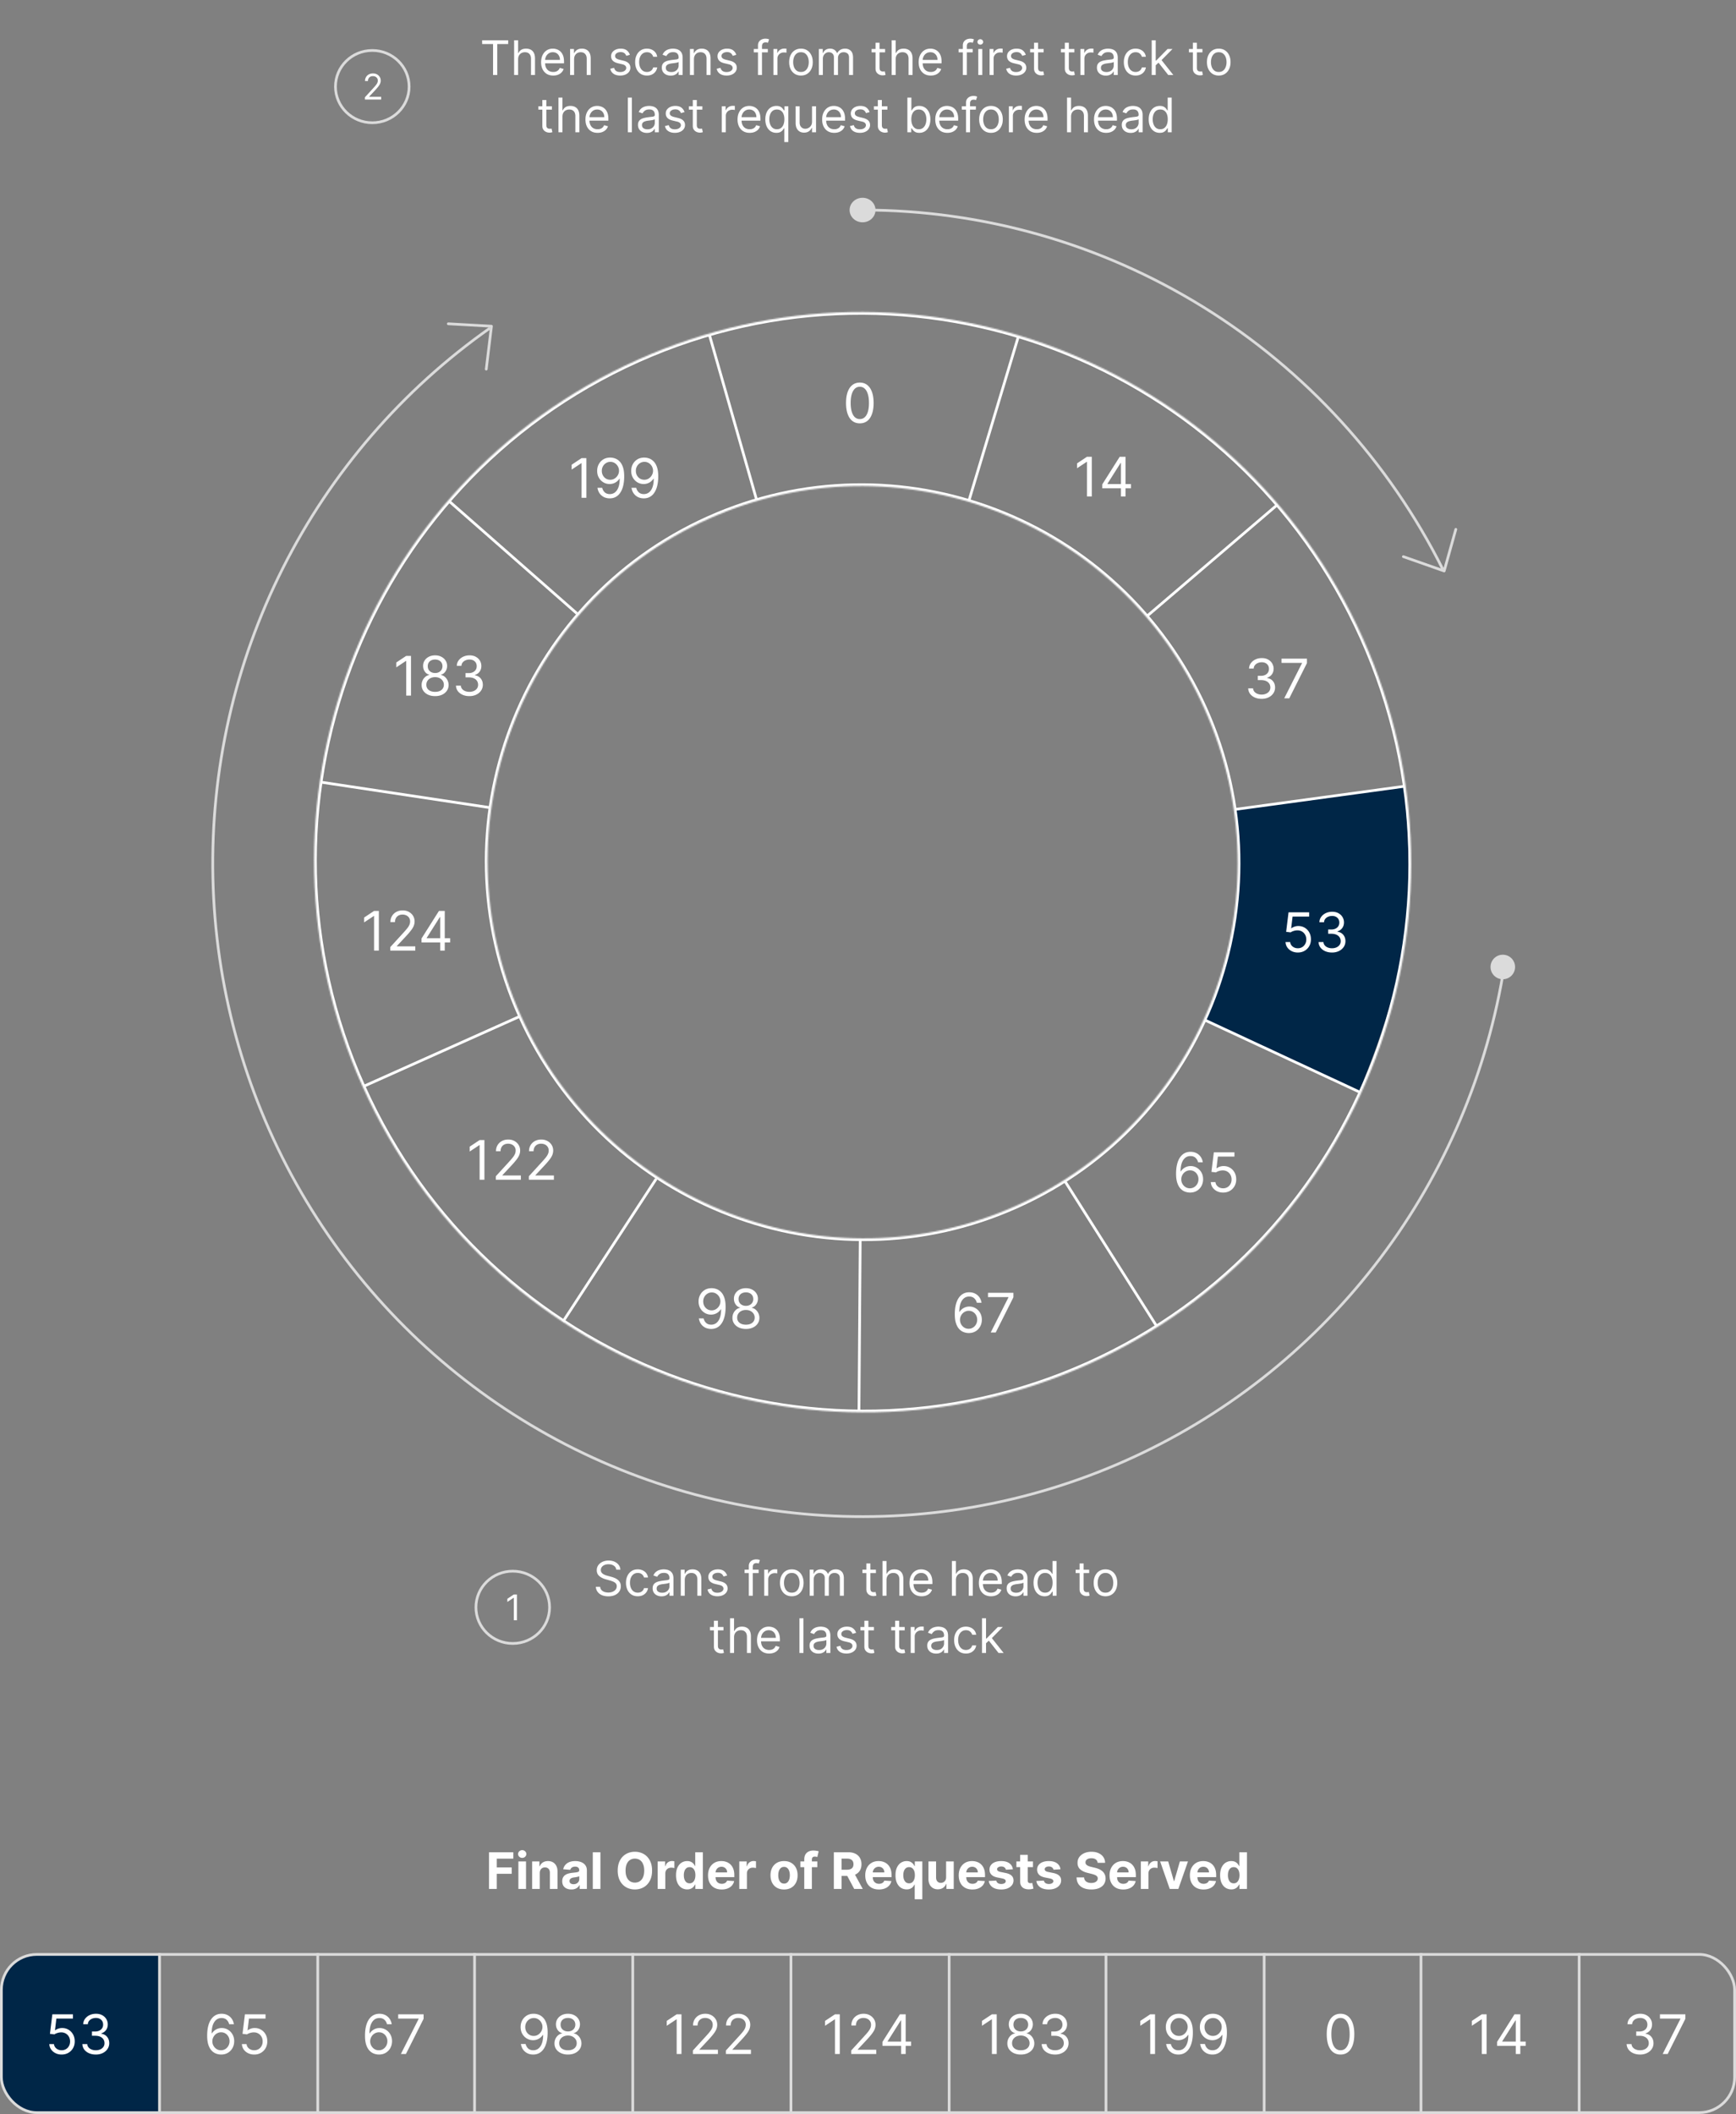 <svg xmlns="http://www.w3.org/2000/svg" width="1273" height="1550" fill="none" viewBox="0 0 1273 1550"><rect x="0" y="0" width="1273" height="1550" fill="#808080" stroke="none"/><path fill="#002647" d="M996.713 800 884 747.563s16.763-35.726 21.965-74.333c6.211-46.098 0-79.519 0-79.519L1029.66 577s7.51 67.419 0 115.822S996.713 800 996.713 800M1 1460c0-14.91 12.088-27 27-27h88v116H28c-14.912 0-27-12.09-27-27z"/><rect width="1271" height="116" x="1" y="1433" stroke="#dbdbdb" stroke-width="2" rx="26"/><path stroke="#dbdbdb" stroke-width="2" d="M233 1432v118M117 1432v118M348 1432v118M464 1432v118M580 1432v118M696 1432v118M811 1432v118M927 1432v118M1042 1432v118M1158 1432v118"/><path fill="#fff" d="M162.022 1506.4a11 11 0 0 1-3.58-.68c-1.193-.44-2.282-1.17-3.267-2.21s-1.775-2.44-2.372-4.21c-.596-1.78-.895-4.02-.895-6.71 0-2.57.242-4.86.725-6.85q.725-2.985 2.102-5.04 1.379-2.055 3.324-3.12c1.307-.71 2.779-1.07 4.418-1.07 1.628 0 3.077.33 4.346.98a8.4 8.4 0 0 1 3.125 2.7q1.208 1.74 1.563 3.99h-3.466c-.322-1.31-.947-2.39-1.875-3.25q-1.392-1.29-3.693-1.29-3.381 0-5.327 2.94-1.932 2.94-1.946 8.25h.227c.53-.81 1.16-1.49 1.889-2.06a8.7 8.7 0 0 1 2.443-1.34 8.5 8.5 0 0 1 2.827-.46c1.667 0 3.191.41 4.574 1.25q2.075 1.23 3.324 3.42 1.25 2.175 1.25 4.98 0 2.7-1.207 4.95a9.24 9.24 0 0 1-3.395 3.55c-1.449.87-3.154 1.3-5.114 1.28m0-3.13c1.193 0 2.263-.3 3.21-.89q1.436-.9 2.259-2.4c.558-1.01.838-2.12.838-3.36 0-1.2-.27-2.29-.81-3.28a6.2 6.2 0 0 0-2.202-2.37c-.928-.59-1.988-.88-3.181-.88q-1.35 0-2.515.54c-.776.35-1.458.83-2.045 1.45a7 7 0 0 0-1.364 2.12 6.3 6.3 0 0 0-.497 2.48 6.71 6.71 0 0 0 3.054 5.67c.957.61 2.041.92 3.253.92m24.393 3.13c-1.667 0-3.168-.33-4.503-1-1.335-.66-2.405-1.57-3.21-2.72-.805-1.16-1.246-2.48-1.321-3.95h3.409c.132 1.31.729 2.4 1.79 3.26 1.07.86 2.348 1.28 3.835 1.28q1.79 0 3.182-.84a5.8 5.8 0 0 0 2.201-2.3q.81-1.47.81-3.33c0-1.27-.279-2.41-.838-3.4a6.2 6.2 0 0 0-2.273-2.37c-.966-.58-2.069-.87-3.309-.88-.891-.01-1.804.13-2.742.41-.937.27-1.709.63-2.315 1.06l-3.296-.39 1.762-14.32h15.113v3.12h-12.159l-1.023 8.58h.171c.596-.47 1.345-.86 2.244-1.18a8.6 8.6 0 0 1 2.813-.46c1.78 0 3.366.42 4.758 1.27 1.402.85 2.5 2 3.296 3.47.805 1.47 1.207 3.14 1.207 5.03 0 1.85-.417 3.51-1.25 4.97a9.2 9.2 0 0 1-3.409 3.44c-1.449.83-3.097 1.25-4.943 1.25M45.2 1506.4c-1.667 0-3.168-.33-4.503-1-1.335-.66-2.405-1.57-3.21-2.72-.805-1.16-1.245-2.48-1.321-3.95h3.409c.133 1.31.73 2.4 1.79 3.26 1.07.86 2.348 1.28 3.835 1.28q1.79 0 3.182-.84a5.8 5.8 0 0 0 2.202-2.3q.81-1.47.81-3.33c0-1.27-.28-2.41-.839-3.4q-.824-1.5-2.273-2.37c-.966-.58-2.069-.87-3.31-.88a9.2 9.2 0 0 0-2.74.41c-.938.27-1.71.63-2.316 1.06l-3.296-.39 1.762-14.32h15.113v3.12H41.336l-1.022 8.58h.17c.597-.47 1.345-.86 2.244-1.18.9-.31 1.837-.46 2.813-.46 1.78 0 3.366.42 4.758 1.27 1.402.85 2.5 2 3.296 3.47.805 1.47 1.207 3.14 1.207 5.03 0 1.85-.416 3.51-1.25 4.97a9.2 9.2 0 0 1-3.409 3.44c-1.449.83-3.096 1.25-4.943 1.25m25.075 0c-1.876 0-3.547-.32-5.015-.97-1.458-.64-2.618-1.54-3.48-2.68q-1.278-1.74-1.392-4.02h3.58q.112 1.395.966 2.43.852 1.005 2.23 1.56c.918.37 1.936.55 3.054.55 1.25 0 2.358-.22 3.323-.65.966-.44 1.724-1.04 2.273-1.82q.824-1.17.824-2.7 0-1.605-.795-2.82c-.53-.83-1.307-1.47-2.33-1.94q-1.534-.69-3.75-.69h-2.33v-3.13h2.33c1.155 0 2.169-.21 3.04-.62.88-.42 1.567-1.01 2.06-1.76q.752-1.14.752-2.67 0-1.485-.653-2.58a4.54 4.54 0 0 0-1.847-1.7c-.786-.41-1.714-.61-2.784-.61-1.004 0-1.95.18-2.84.55-.881.36-1.601.89-2.16 1.58-.558.68-.861 1.51-.909 2.47h-3.409c.057-1.52.516-2.86 1.378-4q1.293-1.74 3.38-2.7c1.402-.65 2.941-.97 4.617-.97 1.8 0 3.343.37 4.63 1.1 1.289.71 2.278 1.67 2.97 2.85a7.46 7.46 0 0 1 1.037 3.84c0 1.63-.431 3.03-1.293 4.19q-1.278 1.725-3.48 2.4v.22c1.837.31 3.272 1.09 4.304 2.35 1.032 1.25 1.548 2.8 1.548 4.64q0 2.37-1.293 4.26c-.852 1.25-2.017 2.24-3.494 2.96q-2.216 1.08-5.042 1.08M630.5 310.398q-3.21 0-5.469-1.747-2.258-1.762-3.451-5.1-1.194-3.353-1.194-8.096 0-4.716 1.194-8.054 1.207-3.353 3.465-5.114 2.274-1.776 5.455-1.776t5.44 1.776q2.273 1.761 3.466 5.114 1.208 3.338 1.208 8.054 0 4.743-1.194 8.096-1.193 3.338-3.451 5.1-2.259 1.746-5.469 1.747m0-3.125q3.182 0 4.943-3.068 1.761-3.07 1.762-8.75 0-3.778-.81-6.435-.795-2.656-2.301-4.048-1.492-1.392-3.594-1.392-3.153 0-4.929 3.11-1.776 3.097-1.776 8.765 0 3.778.796 6.42.795 2.642 2.287 4.02 1.506 1.378 3.622 1.378M429.981 335.909V365h-3.523v-25.398h-.17l-7.103 4.716v-3.579l7.273-4.83zm17.628-.398q1.79.015 3.579.682 1.79.668 3.267 2.216 1.478 1.535 2.372 4.19.895 2.657.895 6.662 0 3.879-.738 6.89-.724 2.997-2.103 5.056-1.364 2.06-3.323 3.125-1.947 1.066-4.404 1.066-2.443 0-4.361-.966a8.6 8.6 0 0 1-3.125-2.713q-1.208-1.747-1.548-4.049h3.466q.468 2.004 1.861 3.31 1.406 1.293 3.707 1.293 3.366 0 5.313-2.941 1.96-2.94 1.96-8.309h-.227a8.9 8.9 0 0 1-1.89 2.059 8.3 8.3 0 0 1-2.429 1.336 8.5 8.5 0 0 1-2.841.468q-2.5 0-4.588-1.235-2.073-1.25-3.323-3.424-1.236-2.187-1.236-5 0-2.67 1.193-4.886a9.2 9.2 0 0 1 3.381-3.551q2.187-1.321 5.142-1.279m0 3.125q-1.79 0-3.225.895a6.43 6.43 0 0 0-2.258 2.387q-.825 1.491-.824 3.309 0 1.818.795 3.31a6.35 6.35 0 0 0 2.202 2.358q1.407.866 3.196.866 1.35 0 2.514-.525a6.5 6.5 0 0 0 2.031-1.463 7.1 7.1 0 0 0 1.378-2.117 6.4 6.4 0 0 0 .497-2.486 6.5 6.5 0 0 0-.823-3.196 6.54 6.54 0 0 0-2.245-2.414q-1.42-.924-3.238-.924m24.961-3.125q1.79.015 3.579.682 1.79.668 3.267 2.216 1.478 1.535 2.372 4.19.895 2.657.895 6.662 0 3.879-.738 6.89-.724 2.997-2.103 5.056-1.364 2.06-3.324 3.125-1.946 1.066-4.403 1.066-2.443 0-4.361-.966a8.6 8.6 0 0 1-3.125-2.713q-1.208-1.747-1.548-4.049h3.466q.469 2.004 1.861 3.31 1.406 1.293 3.707 1.293 3.366 0 5.313-2.941 1.96-2.94 1.96-8.309h-.227a9 9 0 0 1-1.89 2.059 8.3 8.3 0 0 1-2.429 1.336 8.5 8.5 0 0 1-2.841.468q-2.5 0-4.588-1.235-2.073-1.25-3.324-3.424-1.235-2.187-1.235-5 0-2.67 1.193-4.886a9.2 9.2 0 0 1 3.381-3.551q2.187-1.321 5.142-1.279m0 3.125q-1.79 0-3.225.895a6.43 6.43 0 0 0-2.258 2.387q-.825 1.491-.824 3.309 0 1.818.795 3.31a6.35 6.35 0 0 0 2.202 2.358q1.406.866 3.196.866 1.35 0 2.514-.525a6.5 6.5 0 0 0 2.031-1.463 7.1 7.1 0 0 0 1.378-2.117 6.4 6.4 0 0 0 .497-2.486 6.5 6.5 0 0 0-.823-3.196 6.54 6.54 0 0 0-2.245-2.414q-1.42-.924-3.238-.924M301.383 480.909V510h-3.523v-25.398h-.17l-7.102 4.716v-3.579l7.272-4.83zm17.685 29.489q-2.926 0-5.171-1.037-2.229-1.051-3.48-2.884-1.25-1.846-1.236-4.204-.014-1.847.725-3.409a7.4 7.4 0 0 1 2.017-2.628 6.2 6.2 0 0 1 2.883-1.35v-.17q-2.088-.54-3.323-2.344-1.236-1.818-1.222-4.133-.013-2.217 1.122-3.963 1.136-1.748 3.125-2.756 2.002-1.009 4.56-1.009 2.528 0 4.517 1.009 1.988 1.008 3.125 2.756 1.15 1.746 1.165 3.963-.014 2.315-1.265 4.133-1.235 1.804-3.281 2.344v.17q1.576.285 2.841 1.35 1.264 1.05 2.017 2.628.753 1.562.767 3.409-.013 2.358-1.278 4.204-1.251 1.833-3.48 2.884-2.217 1.037-5.128 1.037m0-3.125q1.974 0 3.409-.639 1.434-.64 2.216-1.804.781-1.165.795-2.728-.014-1.647-.852-2.912-.838-1.263-2.287-1.988-1.434-.725-3.281-.725-1.861 0-3.324.725-1.449.725-2.287 1.988-.823 1.265-.81 2.912-.013 1.563.753 2.728.781 1.164 2.23 1.804 1.449.639 3.438.639m0-13.807q1.562 0 2.77-.625a4.76 4.76 0 0 0 1.917-1.747q.696-1.122.711-2.628-.015-1.477-.696-2.571a4.5 4.5 0 0 0-1.89-1.705q-1.207-.61-2.812-.61-1.634 0-2.855.61-1.222.597-1.889 1.705-.668 1.093-.654 2.571-.014 1.506.668 2.628a4.76 4.76 0 0 0 1.917 1.747q1.222.625 2.813.625m25.16 16.932q-2.813 0-5.015-.966-2.187-.966-3.48-2.685-1.278-1.733-1.392-4.02h3.58q.114 1.407.966 2.429.852 1.009 2.23 1.563 1.377.554 3.054.554 1.875 0 3.324-.654 1.449-.652 2.272-1.818.825-1.164.824-2.699 0-1.605-.795-2.826-.795-1.236-2.33-1.932-1.533-.696-3.75-.696h-2.329v-3.125h2.329q1.734 0 3.04-.625 1.321-.625 2.06-1.762.753-1.135.753-2.67 0-1.477-.654-2.571-.653-1.093-1.846-1.705-1.179-.61-2.785-.61-1.505 0-2.84.554-1.321.539-2.16 1.576-.837 1.023-.909 2.472h-3.409q.085-2.287 1.378-4.006 1.293-1.733 3.381-2.699 2.102-.966 4.616-.966 2.7 0 4.631 1.094 1.931 1.08 2.969 2.855a7.5 7.5 0 0 1 1.037 3.835q0 2.458-1.293 4.191-1.278 1.732-3.48 2.4v.228q2.756.454 4.304 2.343 1.548 1.876 1.548 4.645 0 2.372-1.292 4.262-1.279 1.874-3.495 2.954t-5.042 1.08M277.813 667.909V697h-3.523v-25.398h-.17l-7.103 4.716v-3.579l7.273-4.83zM286.179 697v-2.557l9.603-10.511a67 67 0 0 0 2.784-3.21q1.094-1.378 1.619-2.586.54-1.221.54-2.556 0-1.535-.739-2.657-.725-1.122-1.988-1.733-1.265-.61-2.841-.61-1.676 0-2.927.696a4.8 4.8 0 0 0-1.917 1.917q-.668 1.236-.668 2.898h-3.352q0-2.557 1.179-4.489a8.2 8.2 0 0 1 3.21-3.011q2.046-1.08 4.588-1.08 2.557 0 4.531 1.08 1.975 1.08 3.097 2.912t1.122 4.077q0 1.605-.582 3.139-.568 1.52-1.989 3.395-1.406 1.86-3.906 4.545l-6.534 6.989v.227h13.523V697zm22.912-5.966v-2.898l12.784-20.227h2.103v4.489h-1.421l-9.659 15.284v.227h17.216v3.125zM322.784 697v-29.091h3.353V697zM355.223 835.909V865H351.7v-25.398h-.17l-7.102 4.716v-3.579l7.272-4.83zM363.589 865v-2.557l9.603-10.511a67 67 0 0 0 2.784-3.21q1.094-1.378 1.619-2.586.54-1.221.54-2.556 0-1.535-.739-2.657-.725-1.122-1.988-1.733-1.264-.61-2.841-.61-1.677 0-2.926.696a4.8 4.8 0 0 0-1.918 1.917q-.668 1.236-.668 2.898h-3.352q0-2.557 1.179-4.489a8.2 8.2 0 0 1 3.21-3.011q2.046-1.08 4.588-1.08 2.557 0 4.532 1.08 1.974 1.08 3.096 2.912t1.122 4.077q0 1.605-.582 3.139-.569 1.52-1.989 3.395-1.405 1.86-3.906 4.545l-6.534 6.989v.227h13.523V865zm24.219 0v-2.557l9.603-10.511a68 68 0 0 0 2.784-3.21q1.094-1.378 1.619-2.586.54-1.221.54-2.556 0-1.535-.739-2.657-.725-1.122-1.989-1.733-1.263-.61-2.84-.61-1.677 0-2.927.696a4.8 4.8 0 0 0-1.917 1.917q-.668 1.236-.668 2.898h-3.352q0-2.557 1.179-4.489a8.2 8.2 0 0 1 3.21-3.011q2.046-1.08 4.588-1.08 2.557 0 4.531 1.08 1.975 1.08 3.097 2.912t1.122 4.077q0 1.605-.582 3.139-.569 1.52-1.989 3.395-1.406 1.86-3.906 4.545l-6.534 6.989v.227h13.523V865zM521.968 944.511q1.79.015 3.58.682 1.79.668 3.267 2.216 1.476 1.535 2.372 4.19.895 2.657.895 6.662 0 3.879-.739 6.89-.725 2.997-2.102 5.056-1.364 2.06-3.324 3.125-1.945 1.066-4.404 1.066-2.442 0-4.36-.966a8.56 8.56 0 0 1-3.125-2.713q-1.207-1.747-1.549-4.049h3.466q.47 2.004 1.861 3.31 1.406 1.293 3.707 1.293 3.367 0 5.313-2.941 1.96-2.94 1.96-8.309h-.227a8.9 8.9 0 0 1-1.889 2.059 8.3 8.3 0 0 1-2.429 1.336 8.5 8.5 0 0 1-2.841.468q-2.5 0-4.588-1.235-2.075-1.25-3.324-3.424-1.236-2.187-1.236-5 0-2.67 1.193-4.886a9.2 9.2 0 0 1 3.381-3.551q2.187-1.321 5.142-1.279m0 3.125q-1.79 0-3.224.895a6.44 6.44 0 0 0-2.259 2.387q-.824 1.491-.824 3.309t.796 3.31a6.34 6.34 0 0 0 2.201 2.358q1.407.866 3.196.866 1.35 0 2.515-.525a6.5 6.5 0 0 0 2.031-1.463 7.1 7.1 0 0 0 1.378-2.117 6.4 6.4 0 0 0 .497-2.486 6.5 6.5 0 0 0-.824-3.196 6.54 6.54 0 0 0-2.244-2.414q-1.42-.924-3.239-.924m25.018 26.762q-2.926 0-5.171-1.037-2.229-1.051-3.48-2.884-1.25-1.846-1.236-4.204-.014-1.847.725-3.409a7.4 7.4 0 0 1 2.017-2.628 6.2 6.2 0 0 1 2.883-1.35v-.17q-2.088-.54-3.323-2.344-1.236-1.818-1.222-4.133-.014-2.217 1.122-3.963 1.137-1.748 3.125-2.756 2.003-1.009 4.56-1.009 2.528 0 4.517 1.009 1.988 1.008 3.125 2.756 1.15 1.746 1.165 3.963-.015 2.315-1.265 4.133-1.235 1.804-3.281 2.344v.17q1.577.285 2.841 1.35 1.264 1.05 2.017 2.628.753 1.562.767 3.409-.013 2.358-1.278 4.204-1.251 1.833-3.48 2.884-2.217 1.037-5.128 1.037m0-3.125q1.974 0 3.409-.639 1.434-.64 2.216-1.804.781-1.165.795-2.728-.014-1.647-.852-2.912-.838-1.263-2.287-1.988-1.434-.725-3.281-.725-1.861 0-3.324.725-1.449.725-2.287 1.988-.823 1.265-.81 2.912-.014 1.563.753 2.728.781 1.164 2.23 1.804 1.449.639 3.438.639m0-13.807q1.562 0 2.77-.625a4.76 4.76 0 0 0 1.917-1.747q.696-1.122.711-2.628-.015-1.477-.696-2.571a4.5 4.5 0 0 0-1.89-1.705q-1.207-.61-2.812-.61-1.634 0-2.855.61-1.222.597-1.89 1.705-.667 1.094-.653 2.571-.014 1.506.668 2.628a4.76 4.76 0 0 0 1.917 1.747q1.222.625 2.813.625M451.922 1150.91c-.149-1.26-.754-2.24-1.815-2.93q-1.59-1.05-3.903-1.05c-1.126 0-2.112.18-2.958.55q-1.255.54-1.963 1.5a3.63 3.63 0 0 0-.696 2.18c0 .68.161 1.26.484 1.75.332.48.754.88 1.268 1.21q.77.465 1.616.78.845.3 1.553.48l2.586.7q.994.255 2.212.72 1.23.465 2.349 1.26a6.35 6.35 0 0 1 1.864 2.01c.489.82.734 1.83.734 3.02 0 1.37-.361 2.62-1.082 3.73-.712 1.11-1.756 1.99-3.132 2.65-1.367.65-3.028.98-4.984.98-1.823 0-3.401-.3-4.735-.89q-1.989-.87-3.132-2.46-1.131-1.575-1.28-3.66h3.181c.083.96.406 1.75.97 2.38.572.63 1.292 1.09 2.163 1.4.878.29 1.822.44 2.833.44q1.765 0 3.17-.57c.936-.39 1.678-.93 2.224-1.61.547-.7.821-1.51.821-2.44 0-.85-.236-1.53-.709-2.06-.472-.53-1.093-.96-1.864-1.3q-1.156-.495-2.498-.87l-3.132-.89c-1.989-.57-3.563-1.39-4.723-2.45s-1.74-2.45-1.74-4.16c0-1.43.385-2.67 1.155-3.73q1.168-1.605 3.133-2.49c1.317-.59 2.788-.89 4.412-.89 1.641 0 3.099.29 4.375.88 1.276.58 2.287 1.38 3.033 2.39.754 1.01 1.151 2.15 1.193 3.44zm15.757 19.49c-1.79 0-3.331-.42-4.624-1.27s-2.287-2.01-2.983-3.49c-.696-1.49-1.044-3.18-1.044-5.09 0-1.93.356-3.65 1.069-5.13.721-1.49 1.723-2.65 3.008-3.49 1.292-.85 2.8-1.27 4.524-1.27q2.013 0 3.629.75a6.9 6.9 0 0 1 2.648 2.08c.687.9 1.114 1.94 1.28 3.14h-2.934c-.223-.87-.72-1.64-1.491-2.32-.762-.67-1.79-1.01-3.082-1.01-1.144 0-2.146.29-3.008.89-.854.59-1.521 1.42-2.001 2.5-.473 1.07-.709 2.32-.709 3.76 0 1.48.232 2.76.696 3.86q.709 1.635 1.989 2.55 1.293.9 3.033.9 1.143 0 2.075-.39a4.3 4.3 0 0 0 1.579-1.15c.431-.5.737-1.09.919-1.79h2.934a6.8 6.8 0 0 1-1.231 3.05q-.97 1.335-2.573 2.13c-1.06.53-2.295.79-3.703.79m17.413.05q-1.815 0-3.294-.69a5.6 5.6 0 0 1-2.349-2q-.87-1.32-.87-3.18c0-1.09.215-1.98.646-2.66a4.46 4.46 0 0 1 1.728-1.61 9 9 0 0 1 2.386-.87q1.317-.3 2.648-.48 1.74-.225 2.821-.33c.729-.09 1.259-.22 1.591-.41.34-.19.509-.52.509-1v-.1c0-1.22-.335-2.18-1.006-2.86-.663-.67-1.67-1.01-3.021-1.01-1.4 0-2.498.3-3.293.92-.796.61-1.355 1.26-1.678 1.96l-2.784-1q.746-1.74 1.988-2.7a7.4 7.4 0 0 1 2.735-1.37c.994-.27 1.972-.4 2.933-.4.613 0 1.317.08 2.113.22.804.15 1.578.44 2.324.89.754.44 1.38 1.12 1.877 2.02q.746 1.365.746 3.63V1170h-2.934v-2.59h-.149c-.199.42-.53.86-.994 1.33-.464.48-1.081.88-1.852 1.21s-1.711.5-2.821.5m.447-2.64c1.16 0 2.138-.23 2.933-.68q1.206-.69 1.815-1.77c.414-.72.621-1.48.621-2.27v-2.69c-.124.15-.397.29-.82.41-.414.12-.895.22-1.442.32-.538.08-1.064.15-1.578.22q-.759.09-1.231.15-1.144.15-2.137.48-.982.33-1.591.99c-.398.43-.597 1.01-.597 1.76q0 1.53 1.131 2.31c.762.52 1.728.77 2.896.77m16.59-9.29V1170h-2.934v-19.09h2.834v2.98h.249a5.4 5.4 0 0 1 2.038-2.33q1.367-.9 3.53-.9c1.293 0 2.424.27 3.393.8.97.52 1.724 1.31 2.262 2.38.539 1.06.808 2.41.808 4.03V1170h-2.933v-11.93q0-2.25-1.169-3.51-1.167-1.26-3.206-1.26-1.405 0-2.511.6c-.729.41-1.305 1-1.727 1.78s-.634 1.73-.634 2.84m31.063-3.34-2.635.75c-.166-.44-.41-.87-.733-1.28-.315-.42-.746-.77-1.293-1.04-.547-.28-1.247-.41-2.101-.41-1.168 0-2.142.27-2.92.8-.771.53-1.156 1.21-1.156 2.03 0 .73.265 1.3.795 1.73q.795.63 2.486 1.05l2.834.7c1.707.41 2.979 1.05 3.815 1.9q1.256 1.275 1.256 3.27a4.84 4.84 0 0 1-.945 2.93c-.621.87-1.491 1.54-2.61 2.04q-1.678.75-3.903.75c-1.947 0-3.558-.42-4.834-1.27-1.277-.85-2.084-2.08-2.424-3.7l2.784-.7q.397 1.545 1.504 2.31c.746.52 1.719.77 2.921.77q2.05 0 3.256-.87c.812-.59 1.218-1.29 1.218-2.11 0-.66-.232-1.22-.696-1.67q-.696-.675-2.138-1.02l-3.182-.74c-1.748-.42-3.032-1.06-3.853-1.93-.812-.88-1.218-1.97-1.218-3.29 0-1.08.303-2.03.908-2.86q.92-1.245 2.498-1.95c1.061-.47 2.262-.71 3.604-.71 1.89 0 3.373.41 4.45 1.24 1.085.83 1.856 1.93 2.312 3.28m23.108-4.27v2.48h-10.291v-2.48zm-7.208 19.09v-21.73q0-1.635.77-2.73a4.74 4.74 0 0 1 2.001-1.64 6.24 6.24 0 0 1 2.598-.55q1.081 0 1.765.18c.455.11.795.22 1.019.32l-.845 2.53c-.149-.04-.357-.11-.622-.18-.257-.08-.596-.11-1.019-.11-.969 0-1.669.24-2.1.73-.423.49-.634 1.21-.634 2.15V1170zm11.319 0v-19.09h2.834v2.88h.199c.348-.94.978-1.71 1.889-2.3.912-.59 1.939-.88 3.082-.88.216 0 .485 0 .808.01s.568.02.734.04v2.98c-.1-.02-.328-.06-.684-.11a6.5 6.5 0 0 0-1.106-.09c-.928 0-1.757.2-2.486.59q-1.082.57-1.715 1.59c-.414.67-.622 1.44-.622 2.3V1170zm20.197.4q-2.585 0-4.536-1.23-1.94-1.23-3.033-3.45c-.721-1.47-1.081-3.19-1.081-5.17s.36-3.72 1.081-5.2c.729-1.49 1.74-2.64 3.033-3.46q1.952-1.23 4.536-1.23 2.586 0 4.524 1.23c1.301.82 2.312 1.97 3.033 3.46.729 1.48 1.094 3.22 1.094 5.2s-.365 3.7-1.094 5.17q-1.082 2.22-3.033 3.45-1.938 1.23-4.524 1.23m0-2.64c1.309 0 2.387-.33 3.232-1 .845-.68 1.471-1.56 1.877-2.65.406-1.1.609-2.28.609-3.56 0-1.27-.203-2.46-.609-3.56-.406-1.11-1.032-2-1.877-2.68-.845-.67-1.923-1.01-3.232-1.01s-2.386.34-3.231 1.01c-.845.68-1.471 1.57-1.877 2.68-.406 1.1-.609 2.29-.609 3.56 0 1.28.203 2.46.609 3.56.406 1.09 1.032 1.97 1.877 2.65.845.67 1.922 1 3.231 1m13.128 2.24v-19.09h2.834v2.98h.249q.597-1.53 1.926-2.37c.887-.57 1.952-.86 3.195-.86 1.259 0 2.307.29 3.144.86q1.268.84 1.976 2.37h.199a5.6 5.6 0 0 1 2.2-2.35c.978-.59 2.15-.88 3.517-.88 1.707 0 3.104.53 4.189 1.6 1.086 1.06 1.628 2.72 1.628 4.96V1170h-2.933v-12.78c0-1.41-.385-2.41-1.156-3.02q-1.155-.9-2.722-.9c-1.342 0-2.382.4-3.12 1.21q-1.106 1.215-1.106 3.06V1170h-2.983v-13.08c0-1.08-.352-1.95-1.056-2.62s-1.612-1-2.722-1q-1.143 0-2.138.6c-.654.41-1.185.97-1.591 1.69-.397.72-.596 1.54-.596 2.48V1170zm48.567-19.09v2.48h-9.894v-2.48zm-7.01-4.57h2.933v18.19c0 .83.12 1.45.36 1.87.249.4.564.68.945.82.389.13.8.19 1.23.19.324 0 .589-.01.796-.04.207-.05.373-.08.497-.1l.597 2.63c-.199.08-.477.15-.833.22-.356.09-.808.13-1.355.13q-1.242 0-2.436-.54a4.76 4.76 0 0 1-1.964-1.62q-.77-1.095-.77-2.76zm14.765 12.18V1170h-2.933v-25.45h2.933v9.34h.249a5.43 5.43 0 0 1 2.013-2.35c.904-.59 2.105-.88 3.605-.88q1.951 0 3.418.78c.978.52 1.736 1.31 2.274 2.38q.82 1.59.821 4.05V1170h-2.934v-11.93c0-1.52-.393-2.69-1.18-3.52-.779-.84-1.861-1.25-3.244-1.25q-1.442 0-2.586.6c-.754.41-1.35 1-1.789 1.78-.431.78-.647 1.73-.647 2.84m25.75 11.88c-1.839 0-3.426-.41-4.76-1.22-1.326-.82-2.349-1.96-3.07-3.43-.713-1.48-1.069-3.19-1.069-5.15 0-1.95.356-3.68 1.069-5.17.721-1.5 1.723-2.66 3.008-3.5 1.292-.85 2.8-1.27 4.524-1.27.994 0 1.976.17 2.945.5.97.33 1.852.87 2.648 1.61q1.193 1.11 1.901 2.94.71 1.815.709 4.5v1.24h-14.716v-2.54h11.733c0-1.07-.215-2.04-.646-2.88a4.85 4.85 0 0 0-1.815-2c-.779-.49-1.699-.73-2.759-.73q-1.753 0-3.033.87a5.7 5.7 0 0 0-1.951 2.23 6.6 6.6 0 0 0-.684 2.96v1.69c0 1.44.249 2.67.746 3.67.505.99 1.206 1.75 2.1 2.27s1.935.77 3.12.77c.771 0 1.467-.1 2.088-.32.63-.22 1.173-.56 1.628-.99.456-.45.808-1.01 1.057-1.67l2.834.8c-.299.96-.8 1.8-1.504 2.53-.705.72-1.575 1.29-2.61 1.69q-1.554.6-3.493.6m25.144-11.88V1170h-2.933v-25.45h2.933v9.34h.248a5.44 5.44 0 0 1 2.014-2.35c.903-.59 2.105-.88 3.604-.88q1.952 0 3.418.78c.978.52 1.736 1.31 2.275 2.38q.82 1.59.82 4.05V1170h-2.933v-11.93c0-1.52-.394-2.69-1.181-3.52-.779-.84-1.86-1.25-3.244-1.25q-1.442 0-2.585.6c-.754.41-1.351 1-1.79 1.78-.431.78-.646 1.73-.646 2.84m25.75 11.88c-1.84 0-3.427-.41-4.761-1.22-1.325-.82-2.349-1.96-3.07-3.43-.712-1.48-1.069-3.19-1.069-5.15 0-1.95.357-3.68 1.069-5.17.721-1.5 1.724-2.66 3.008-3.5 1.293-.85 2.801-1.27 4.524-1.27.995 0 1.977.17 2.946.5s1.852.87 2.647 1.61q1.194 1.11 1.902 2.94.708 1.815.708 4.5v1.24h-14.715v-2.54h11.732c0-1.07-.215-2.04-.646-2.88a4.84 4.84 0 0 0-1.814-2c-.779-.49-1.699-.73-2.76-.73q-1.752 0-3.032.87a5.7 5.7 0 0 0-1.952 2.23 6.6 6.6 0 0 0-.683 2.96v1.69c0 1.44.248 2.67.745 3.67.506.99 1.206 1.75 2.101 2.27s1.935.77 3.12.77c.77 0 1.466-.1 2.088-.32a4.5 4.5 0 0 0 1.628-.99 4.6 4.6 0 0 0 1.056-1.67l2.834.8c-.298.96-.799 1.8-1.504 2.53-.704.72-1.574 1.29-2.61 1.69q-1.554.6-3.492.6m17.984.05q-1.814 0-3.293-.69a5.6 5.6 0 0 1-2.349-2q-.87-1.32-.87-3.18c0-1.09.215-1.98.646-2.66a4.46 4.46 0 0 1 1.727-1.61 9 9 0 0 1 2.387-.87q1.318-.3 2.647-.48 1.74-.225 2.822-.33c.729-.09 1.259-.22 1.591-.41.339-.19.509-.52.509-1v-.1c0-1.22-.335-2.18-1.007-2.86-.663-.67-1.669-1.01-3.02-1.01-1.4 0-2.498.3-3.294.92-.795.61-1.354 1.26-1.677 1.96l-2.785-1q.746-1.74 1.989-2.7a7.4 7.4 0 0 1 2.734-1.37c.995-.27 1.973-.4 2.934-.4.613 0 1.317.08 2.113.22.803.15 1.578.44 2.324.89.754.44 1.379 1.12 1.877 2.02q.745 1.365.745 3.63V1170h-2.933v-2.59h-.149c-.199.42-.53.86-.994 1.33-.464.48-1.082.88-1.852 1.21-.771.33-1.711.5-2.822.5m.448-2.64c1.16 0 2.138-.23 2.933-.68q1.206-.69 1.815-1.77c.414-.72.621-1.48.621-2.27v-2.69c-.124.15-.398.29-.82.41-.415.12-.895.22-1.442.32-.539.08-1.065.15-1.578.22q-.759.09-1.231.15-1.143.15-2.138.48-.981.33-1.591.99c-.397.43-.596 1.01-.596 1.76q0 1.53 1.131 2.31c.762.52 1.727.77 2.896.77m20.865 2.59c-1.591 0-2.995-.4-4.213-1.21-1.219-.81-2.171-1.95-2.859-3.43s-1.032-3.23-1.032-5.26q0-3 1.032-5.22c.688-1.47 1.645-2.61 2.871-3.41 1.226-.81 2.643-1.21 4.251-1.21 1.243 0 2.224.21 2.945.62.729.41 1.285.87 1.666 1.39.389.52.692.94.907 1.27h.249v-9.39h2.933V1170h-2.834v-2.93h-.348c-.215.34-.522.78-.92 1.31-.397.53-.965.99-1.702 1.41-.738.4-1.72.61-2.946.61m.398-2.64c1.176 0 2.171-.3 2.983-.92s1.429-1.48 1.852-2.57c.422-1.1.633-2.37.633-3.82 0-1.42-.207-2.67-.621-3.74s-1.027-1.91-1.84-2.51q-1.218-.9-3.007-.9c-1.243 0-2.279.31-3.108.95q-1.23.945-1.851 2.58c-.407 1.07-.61 2.28-.61 3.62 0 1.36.208 2.6.622 3.71.423 1.1 1.044 1.98 1.864 2.63.829.65 1.856.97 3.083.97m32.278-16.85v2.48h-9.894v-2.48zm-7.01-4.57h2.933v18.19c0 .83.12 1.45.36 1.87.249.4.564.68.945.82.389.13.8.19 1.231.19.323 0 .588-.01.795-.04.207-.05.373-.08.497-.1l.597 2.63c-.199.08-.477.15-.833.22-.356.09-.808.13-1.355.13q-1.242 0-2.436-.54a4.76 4.76 0 0 1-1.964-1.62q-.77-1.095-.77-2.76zm18.973 24.06q-2.586 0-4.537-1.23-1.939-1.23-3.033-3.45c-.721-1.47-1.081-3.19-1.081-5.17s.36-3.72 1.081-5.2c.73-1.49 1.74-2.64 3.033-3.46q1.951-1.23 4.537-1.23t4.524 1.23c1.301.82 2.312 1.97 3.032 3.46.73 1.48 1.094 3.22 1.094 5.2s-.364 3.7-1.094 5.17q-1.08 2.22-3.032 3.45-1.94 1.23-4.524 1.23m0-2.64c1.309 0 2.386-.33 3.231-1 .845-.68 1.471-1.56 1.877-2.65.406-1.1.609-2.28.609-3.56 0-1.27-.203-2.46-.609-3.56-.406-1.11-1.032-2-1.877-2.68-.845-.67-1.922-1.01-3.231-1.01-1.31 0-2.387.34-3.232 1.01-.845.68-1.471 1.57-1.877 2.68-.406 1.1-.609 2.29-.609 3.56 0 1.28.203 2.46.609 3.56.406 1.09 1.032 1.97 1.877 2.65.845.67 1.922 1 3.232 1m-280.12 25.15v2.48h-9.893v-2.48zm-7.01-4.57h2.933v18.19c0 .83.12 1.45.361 1.87.248.4.563.68.944.82.39.13.8.19 1.231.19.323 0 .588-.01.795-.04.207-.05.373-.08.497-.1l.597 2.63c-.199.08-.476.15-.833.22-.356.09-.808.13-1.355.13q-1.242 0-2.436-.54a4.76 4.76 0 0 1-1.963-1.62q-.771-1.095-.771-2.76zm14.766 12.18V1212h-2.934v-25.45h2.934v9.34h.248a5.44 5.44 0 0 1 2.014-2.35c.903-.59 2.104-.88 3.604-.88q1.951 0 3.418.78c.978.52 1.736 1.31 2.275 2.38q.82 1.59.82 4.05V1212h-2.933v-11.93c0-1.52-.394-2.69-1.181-3.52-.779-.84-1.86-1.25-3.244-1.25q-1.442 0-2.585.6c-.754.41-1.351 1-1.79 1.78-.431.78-.646 1.73-.646 2.84m25.749 11.88c-1.839 0-3.426-.41-4.76-1.22-1.326-.82-2.349-1.96-3.07-3.43-.712-1.48-1.069-3.19-1.069-5.15 0-1.95.357-3.68 1.069-5.17.721-1.5 1.724-2.66 3.008-3.5 1.293-.85 2.801-1.27 4.524-1.27.994 0 1.976.17 2.946.5.969.33 1.852.87 2.647 1.61q1.193 1.11 1.902 2.94.708 1.815.708 4.5v1.24h-14.716v-2.54h11.733c0-1.07-.215-2.04-.646-2.88a4.85 4.85 0 0 0-1.815-2c-.779-.49-1.698-.73-2.759-.73q-1.752 0-3.033.87a5.7 5.7 0 0 0-1.951 2.23 6.6 6.6 0 0 0-.684 2.96v1.69c0 1.44.249 2.67.746 3.67.506.99 1.206 1.75 2.101 2.27s1.934.77 3.119.77c.771 0 1.467-.1 2.088-.32.63-.22 1.173-.56 1.629-.99.455-.45.808-1.01 1.056-1.67l2.834.8c-.298.96-.8 1.8-1.504 2.53-.704.72-1.574 1.29-2.61 1.69q-1.554.6-3.493.6m25.144-25.85V1212h-2.933v-25.45zm10.991 25.9q-1.815 0-3.294-.69a5.6 5.6 0 0 1-2.349-2q-.87-1.32-.87-3.18c0-1.09.215-1.98.646-2.66a4.46 4.46 0 0 1 1.728-1.61 9 9 0 0 1 2.386-.87q1.318-.3 2.647-.48 1.74-.225 2.822-.33c.729-.09 1.259-.22 1.591-.41.339-.19.509-.52.509-1v-.1c0-1.22-.335-2.18-1.006-2.86-.663-.67-1.67-1.01-3.021-1.01-1.4 0-2.498.3-3.293.92-.796.61-1.355 1.26-1.678 1.96l-2.784-1q.746-1.74 1.988-2.7a7.4 7.4 0 0 1 2.735-1.37c.994-.27 1.972-.4 2.933-.4.613 0 1.317.08 2.113.22.804.15 1.578.44 2.324.89.754.44 1.38 1.12 1.877 2.02q.746 1.365.746 3.63V1212h-2.934v-2.59h-.149c-.199.42-.53.86-.994 1.33-.464.48-1.081.88-1.852 1.21s-1.711.5-2.821.5m.447-2.64c1.16 0 2.138-.23 2.933-.68q1.206-.69 1.815-1.77c.414-.72.621-1.48.621-2.27v-2.69c-.124.15-.397.29-.82.41-.414.12-.895.22-1.442.32-.538.08-1.065.15-1.578.22q-.759.09-1.231.15-1.143.15-2.138.48-.981.33-1.59.99c-.398.43-.597 1.01-.597 1.76q0 1.53 1.131 2.31c.762.52 1.728.77 2.896.77m27.179-12.63-2.635.75c-.166-.44-.41-.87-.733-1.28-.315-.42-.746-.77-1.293-1.04-.547-.28-1.247-.41-2.1-.41-1.169 0-2.142.27-2.921.8-.771.53-1.156 1.21-1.156 2.03 0 .73.265 1.3.795 1.73q.796.63 2.486 1.05l2.834.7c1.707.41 2.979 1.05 3.816 1.9q1.255 1.275 1.255 3.27a4.84 4.84 0 0 1-.945 2.93c-.621.87-1.491 1.54-2.61 2.04q-1.677.75-3.902.75c-1.948 0-3.559-.42-4.835-1.27s-2.084-2.08-2.424-3.7l2.784-.7q.398 1.545 1.504 2.31c.746.52 1.719.77 2.921.77q2.051 0 3.256-.87c.812-.59 1.218-1.29 1.218-2.11 0-.66-.232-1.22-.696-1.67q-.696-.675-2.137-1.02l-3.182-.74c-1.749-.42-3.033-1.06-3.853-1.93-.812-.88-1.218-1.97-1.218-3.29 0-1.08.302-2.03.907-2.86q.92-1.245 2.498-1.95c1.061-.47 2.262-.71 3.605-.71 1.889 0 3.372.41 4.449 1.24 1.086.83 1.856 1.93 2.312 3.28m13.066-4.27v2.48h-9.893v-2.48zm-7.01-4.57h2.933v18.19c0 .83.12 1.45.361 1.87.248.4.563.68.944.82.39.13.8.19 1.231.19.323 0 .588-.01.795-.04.207-.05.373-.08.497-.1l.597 2.63c-.199.08-.476.15-.833.22-.356.09-.808.13-1.354.13q-1.243 0-2.437-.54a4.76 4.76 0 0 1-1.963-1.62q-.771-1.095-.771-2.76zm29.569 4.57v2.48h-9.894v-2.48zm-7.01-4.57h2.933v18.19c0 .83.12 1.45.36 1.87.249.4.564.68.945.82.389.13.8.19 1.23.19.324 0 .589-.01.796-.04.207-.05.373-.08.497-.1l.597 2.63c-.199.08-.477.15-.833.22-.356.09-.808.13-1.355.13q-1.243 0-2.436-.54a4.76 4.76 0 0 1-1.964-1.62q-.77-1.095-.77-2.76zm11.422 23.66v-19.09h2.834v2.88h.199c.348-.94.977-1.71 1.889-2.3.911-.59 1.939-.88 3.082-.88.216 0 .485 0 .808.01s.568.02.733.04v2.98c-.099-.02-.327-.06-.683-.11a6.5 6.5 0 0 0-1.106-.09c-.928 0-1.757.2-2.486.59q-1.082.57-1.715 1.59c-.415.67-.622 1.44-.622 2.3V1212zm18.64.45q-1.815 0-3.293-.69a5.63 5.63 0 0 1-2.35-2q-.87-1.32-.87-3.18c0-1.09.216-1.98.647-2.66a4.46 4.46 0 0 1 1.727-1.61 9 9 0 0 1 2.387-.87q1.317-.3 2.647-.48 1.74-.225 2.822-.33c.729-.09 1.259-.22 1.59-.41.34-.19.51-.52.51-1v-.1c0-1.22-.336-2.18-1.007-2.86-.663-.67-1.669-1.01-3.02-1.01-1.4 0-2.498.3-3.294.92-.795.61-1.354 1.26-1.678 1.96l-2.784-1q.745-1.74 1.989-2.7a7.4 7.4 0 0 1 2.734-1.37c.995-.27 1.972-.4 2.934-.4.613 0 1.317.08 2.113.22.803.15 1.578.44 2.324.89.754.44 1.379 1.12 1.877 2.02q.745 1.365.745 3.63V1212h-2.933v-2.59h-.149c-.199.42-.53.86-.994 1.33-.464.48-1.082.88-1.852 1.21-.771.33-1.711.5-2.822.5m.448-2.64c1.16 0 2.137-.23 2.933-.68q1.206-.69 1.815-1.77c.414-.72.621-1.48.621-2.27v-2.69c-.124.15-.398.29-.82.41-.415.12-.895.22-1.442.32-.539.08-1.065.15-1.579.22q-.757.09-1.23.15-1.143.15-2.138.48-.981.33-1.591.99c-.397.43-.596 1.01-.596 1.76q0 1.53 1.131 2.31c.762.52 1.727.77 2.896.77m21.412 2.59c-1.79 0-3.331-.42-4.624-1.27s-2.287-2.01-2.983-3.49c-.696-1.49-1.044-3.18-1.044-5.09 0-1.93.356-3.65 1.069-5.13.721-1.49 1.724-2.65 3.008-3.49 1.292-.85 2.801-1.27 4.524-1.27q2.013 0 3.629.75a6.9 6.9 0 0 1 2.648 2.08c.687.9 1.114 1.94 1.28 3.14h-2.933c-.224-.87-.721-1.64-1.492-2.32-.762-.67-1.79-1.01-3.082-1.01-1.144 0-2.146.29-3.008.89-.854.59-1.521 1.42-2.001 2.5-.472 1.07-.709 2.32-.709 3.76 0 1.48.232 2.76.696 3.86q.71 1.635 1.989 2.55 1.293.9 3.033.9 1.143 0 2.075-.39a4.3 4.3 0 0 0 1.579-1.15c.431-.5.737-1.09.92-1.79h2.933a6.8 6.8 0 0 1-1.231 3.05q-.97 1.335-2.572 2.13c-1.061.53-2.296.79-3.704.79m14.529-7.36-.05-3.63h.597l8.352-8.5h3.63l-8.9 9h-.248zm-2.734 6.96v-25.45h2.933V1212zm12.13 0-7.457-9.45 2.088-2.03 9.098 11.48zM353.553 32.28v-2.735h19.091v2.735h-8.005V55h-3.082V32.28zm26.383 11.236V55h-2.933V29.546h2.933v9.346h.249a5.4 5.4 0 0 1 2.013-2.349q1.356-.883 3.605-.883 1.951 0 3.418.784 1.466.77 2.274 2.374.82 1.59.821 4.051V55h-2.934V43.068q0-2.274-1.18-3.517-1.169-1.256-3.244-1.256-1.442 0-2.586.61a4.45 4.45 0 0 0-1.789 1.777q-.647 1.168-.647 2.834m25.75 11.882q-2.759 0-4.76-1.218-1.989-1.23-3.07-3.43-1.07-2.213-1.069-5.146 0-2.934 1.069-5.17 1.081-2.25 3.008-3.506 1.938-1.267 4.524-1.267 1.491 0 2.945.497a7.3 7.3 0 0 1 2.648 1.615q1.193 1.107 1.901 2.934.71 1.827.709 4.499v1.243h-14.716v-2.536h11.733q0-1.615-.646-2.883a4.88 4.88 0 0 0-1.815-2.001q-1.169-.735-2.759-.734-1.754 0-3.033.87a5.7 5.7 0 0 0-1.951 2.238 6.6 6.6 0 0 0-.684 2.958v1.69q0 2.163.746 3.667.757 1.491 2.1 2.274 1.342.77 3.12.77 1.156 0 2.088-.322a4.5 4.5 0 0 0 1.628-.995 4.5 4.5 0 0 0 1.057-1.665l2.834.795a6.3 6.3 0 0 1-1.504 2.536q-1.058 1.08-2.61 1.69-1.554.597-3.493.597m15.3-11.882V55h-2.933V35.91h2.834v2.982h.248a5.45 5.45 0 0 1 2.039-2.337q1.367-.895 3.529-.895 1.94 0 3.394.796 1.454.783 2.262 2.386.807 1.59.807 4.027V55h-2.933V43.068q0-2.25-1.168-3.505-1.169-1.268-3.207-1.268-1.404 0-2.51.61-1.094.608-1.728 1.777-.634 1.168-.634 2.834m40.907-3.331-2.635.745a4.9 4.9 0 0 0-.733-1.28q-.472-.633-1.293-1.044-.82-.41-2.1-.41-1.753 0-2.921.808-1.156.796-1.156 2.026 0 1.094.795 1.727.796.634 2.486 1.057l2.834.696q2.56.621 3.816 1.902 1.255 1.267 1.255 3.268a4.85 4.85 0 0 1-.945 2.934q-.931 1.291-2.61 2.038-1.677.746-3.902.746-2.922 0-4.835-1.268-1.914-1.268-2.424-3.704l2.784-.696q.398 1.541 1.504 2.312 1.119.77 2.921.77 2.05 0 3.256-.87 1.218-.882 1.218-2.112 0-.994-.696-1.666-.695-.683-2.138-1.02l-3.181-.745q-2.623-.621-3.853-1.926-1.218-1.319-1.218-3.294 0-1.615.907-2.859.92-1.242 2.498-1.951 1.591-.709 3.605-.709 2.834 0 4.449 1.243 1.629 1.244 2.312 3.282m12.519 15.213q-2.685 0-4.624-1.268t-2.983-3.493-1.044-5.083q0-2.908 1.069-5.133 1.082-2.238 3.008-3.493 1.94-1.267 4.524-1.267 2.014 0 3.63.745 1.615.745 2.647 2.088t1.28 3.132h-2.933q-.336-1.305-1.492-2.311-1.143-1.02-3.082-1.02-1.715 0-3.008.895-1.28.883-2.001 2.499-.708 1.603-.708 3.766 0 2.212.696 3.852.708 1.642 1.988 2.548 1.293.908 3.033.908 1.143 0 2.076-.398a4.3 4.3 0 0 0 1.578-1.143 4.4 4.4 0 0 0 .92-1.79h2.933a6.8 6.8 0 0 1-1.23 3.045q-.97 1.342-2.573 2.138-1.591.783-3.704.783m17.413.05q-1.815 0-3.294-.684-1.479-.696-2.349-2.001-.87-1.318-.87-3.182 0-1.64.647-2.66a4.55 4.55 0 0 1 1.727-1.616 9 9 0 0 1 2.387-.87q1.317-.298 2.647-.472 1.74-.224 2.821-.336 1.094-.124 1.591-.41.51-.285.51-.994v-.1q0-1.84-1.007-2.858-.995-1.02-3.02-1.02-2.1 0-3.294.92t-1.678 1.964l-2.784-.994q.746-1.74 1.989-2.71a7.45 7.45 0 0 1 2.734-1.367 11.4 11.4 0 0 1 2.933-.398q.92 0 2.113.224 1.206.211 2.325.883 1.13.67 1.876 2.026t.746 3.629V55h-2.933v-2.585h-.149q-.299.62-.995 1.33-.696.708-1.852 1.205-1.155.498-2.821.497m.447-2.636q1.74 0 2.934-.683 1.205-.684 1.814-1.765.622-1.082.622-2.274v-2.685q-.187.224-.821.41-.62.175-1.441.31-.808.126-1.579.224-.757.087-1.23.15-1.144.148-2.138.484-.982.324-1.591.982-.597.647-.597 1.765 0 1.53 1.132 2.312 1.143.77 2.895.77m16.59-9.296V55h-2.933V35.91h2.834v2.982h.248a5.45 5.45 0 0 1 2.039-2.337q1.367-.895 3.529-.895 1.94 0 3.393.796 1.455.783 2.263 2.386.807 1.59.807 4.027V55h-2.933V43.068q0-2.25-1.168-3.505-1.168-1.268-3.207-1.268-1.404 0-2.51.61-1.094.608-1.728 1.777-.634 1.168-.634 2.834m31.063-3.331-2.635.745a4.9 4.9 0 0 0-.733-1.28q-.473-.633-1.293-1.044-.82-.41-2.1-.41-1.753 0-2.921.808-1.156.796-1.156 2.026 0 1.094.796 1.727.795.634 2.485 1.057l2.834.696q2.56.621 3.816 1.902 1.255 1.267 1.255 3.268a4.85 4.85 0 0 1-.944 2.934q-.933 1.291-2.611 2.038-1.677.746-3.902.746-2.92 0-4.835-1.268-1.914-1.268-2.424-3.704l2.784-.696q.399 1.541 1.504 2.312 1.12.77 2.921.77 2.051 0 3.256-.87 1.219-.882 1.219-2.112 0-.994-.697-1.666-.696-.683-2.137-1.02l-3.182-.745q-2.623-.621-3.853-1.926-1.218-1.319-1.218-3.294 0-1.615.907-2.859.92-1.242 2.498-1.951 1.591-.709 3.605-.709 2.833 0 4.449 1.243 1.629 1.244 2.312 3.282m23.109-4.276v2.486h-10.291v-2.486zM555.825 55V33.274q0-1.64.771-2.734a4.77 4.77 0 0 1 2.001-1.64 6.3 6.3 0 0 1 2.597-.548q1.081 0 1.765.174t1.019.323l-.845 2.536q-.224-.075-.621-.187-.386-.111-1.019-.111-1.455 0-2.101.733-.634.734-.634 2.15V55zm11.32 0V35.91h2.833v2.883h.199q.522-1.417 1.889-2.3 1.368-.882 3.083-.882.323 0 .808.012.484.012.733.038v2.983a9 9 0 0 0-.684-.112 7 7 0 0 0-1.106-.087q-1.392 0-2.485.584a4.4 4.4 0 0 0-1.716 1.59q-.621 1.008-.621 2.3V55zm20.197.398q-2.586 0-4.537-1.23-1.938-1.231-3.033-3.444-1.08-2.212-1.081-5.17 0-2.983 1.081-5.208 1.095-2.225 3.033-3.455 1.951-1.23 4.537-1.23 2.584 0 4.524 1.23 1.952 1.23 3.033 3.455 1.093 2.225 1.093 5.208 0 2.958-1.093 5.17-1.081 2.213-3.033 3.443-1.94 1.23-4.524 1.23m0-2.635q1.963 0 3.231-1.007t1.877-2.647.609-3.555-.609-3.567q-.61-1.653-1.877-2.672-1.268-1.02-3.231-1.02-1.964 0-3.232 1.02t-1.877 2.672q-.609 1.652-.609 3.567 0 1.913.609 3.555.61 1.64 1.877 2.647 1.268 1.007 3.232 1.007M600.47 55V35.91h2.834v2.982h.248q.597-1.529 1.927-2.374 1.33-.858 3.194-.858 1.89 0 3.144.858 1.268.846 1.977 2.374h.199q.733-1.479 2.199-2.349 1.467-.883 3.518-.883 2.56 0 4.188 1.604 1.629 1.59 1.629 4.959V55h-2.934V42.223q0-2.113-1.155-3.02-1.156-.908-2.722-.908-2.014 0-3.12 1.218-1.107 1.206-1.106 3.058V55h-2.983V41.925q0-1.629-1.057-2.623-1.056-1.007-2.722-1.007-1.144 0-2.137.61-.982.608-1.591 1.69-.597 1.069-.597 2.473V55zm48.566-19.09v2.485h-9.893v-2.486zm-7.01-4.575h2.933v18.196q0 1.243.361 1.865.372.609.944.82.585.2 1.231.199a5 5 0 0 0 .795-.05l.497-.1.597 2.636q-.298.111-.833.223-.534.125-1.354.125a5.9 5.9 0 0 1-2.437-.535 4.84 4.84 0 0 1-1.963-1.628q-.771-1.094-.771-2.76zm14.766 12.18V55h-2.934V29.546h2.934v9.346h.248a5.4 5.4 0 0 1 2.014-2.349q1.354-.883 3.604-.883 1.951 0 3.418.784 1.467.77 2.275 2.374.82 1.59.82 4.051V55h-2.933V43.068q0-2.274-1.181-3.517-1.168-1.256-3.244-1.256-1.442 0-2.585.61a4.45 4.45 0 0 0-1.79 1.777q-.646 1.168-.646 2.834m25.749 11.883q-2.759 0-4.76-1.218-1.989-1.23-3.07-3.43-1.068-2.213-1.069-5.146 0-2.934 1.069-5.17 1.082-2.25 3.008-3.506 1.94-1.267 4.524-1.267 1.491 0 2.946.497 1.454.497 2.647 1.615 1.194 1.107 1.902 2.934t.708 4.499v1.243H675.73v-2.536h11.733q0-1.615-.646-2.883a4.87 4.87 0 0 0-1.815-2.001q-1.167-.735-2.759-.734-1.752 0-3.033.87a5.7 5.7 0 0 0-1.951 2.238 6.6 6.6 0 0 0-.683 2.958v1.69q0 2.163.745 3.667.759 1.491 2.101 2.274 1.343.77 3.119.77 1.156 0 2.089-.322a4.5 4.5 0 0 0 1.628-.995 4.5 4.5 0 0 0 1.056-1.665l2.834.795a6.3 6.3 0 0 1-1.504 2.536q-1.056 1.08-2.61 1.69-1.554.597-3.493.597m30.712-19.489v2.486h-10.291v-2.486zM706.045 55V33.274q0-1.64.77-2.734a4.8 4.8 0 0 1 2.001-1.64 6.3 6.3 0 0 1 2.598-.548q1.081 0 1.765.174t1.019.323l-.845 2.536q-.223-.075-.622-.187-.384-.111-1.019-.111-1.454 0-2.1.733-.634.734-.634 2.15V55zm11.319 0V35.91h2.934V55zm1.492-22.273a2.08 2.08 0 0 1-1.479-.584 1.88 1.88 0 0 1-.609-1.404q0-.82.609-1.405.621-.585 1.479-.584.857 0 1.466.584.622.585.622 1.405t-.622 1.404a2.04 2.04 0 0 1-1.466.584M725.67 55V35.91h2.834v2.883h.199q.521-1.417 1.889-2.3t3.082-.882q.324 0 .808.012t.733.038v2.983a9 9 0 0 0-.683-.112 7 7 0 0 0-1.106-.087q-1.392 0-2.486.584a4.4 4.4 0 0 0-1.715 1.59q-.622 1.008-.622 2.3V55zm26.545-14.815-2.635.745a4.9 4.9 0 0 0-.733-1.28q-.473-.633-1.293-1.044-.82-.41-2.1-.41-1.752 0-2.921.808-1.156.796-1.156 2.026 0 1.094.796 1.727.795.634 2.485 1.057l2.834.696q2.56.621 3.816 1.902 1.255 1.267 1.255 3.268a4.85 4.85 0 0 1-.944 2.934q-.933 1.291-2.61 2.038-1.678.746-3.903.746-2.92 0-4.835-1.268-1.914-1.268-2.424-3.704l2.784-.696q.399 1.541 1.504 2.312 1.12.77 2.921.77 2.051 0 3.256-.87 1.22-.882 1.219-2.112 0-.994-.696-1.666-.696-.683-2.138-1.02l-3.182-.745q-2.623-.621-3.853-1.926-1.218-1.319-1.218-3.294 0-1.615.907-2.859.92-1.242 2.498-1.951 1.592-.709 3.605-.709 2.833 0 4.449 1.243 1.629 1.244 2.312 3.282m13.066-4.276v2.486h-9.893v-2.486zm-7.01-4.574h2.933v18.196q0 1.243.361 1.865.372.609.944.82.585.2 1.231.199a5 5 0 0 0 .795-.05l.498-.1.596 2.636q-.298.111-.833.223-.534.125-1.354.125a5.9 5.9 0 0 1-2.436-.535 4.83 4.83 0 0 1-1.964-1.628q-.771-1.094-.771-2.76zm29.569 4.574v2.486h-9.894v-2.486zm-7.01-4.574h2.933v18.196q0 1.243.36 1.865.373.609.945.82.585.2 1.231.199a5 5 0 0 0 .795-.05l.497-.1.597 2.636q-.299.111-.833.223-.534.125-1.355.125-1.242 0-2.436-.535a4.84 4.84 0 0 1-1.964-1.628q-.77-1.094-.77-2.76zM792.252 55V35.91h2.834v2.883h.199q.522-1.417 1.889-2.3t3.082-.882q.324 0 .808.012t.733.038v2.983a9 9 0 0 0-.683-.112 7 7 0 0 0-1.106-.087q-1.392 0-2.486.584a4.4 4.4 0 0 0-1.715 1.59q-.622 1.008-.622 2.3V55zm18.64.447q-1.814 0-3.293-.683-1.479-.696-2.349-2.001-.87-1.318-.87-3.182 0-1.64.646-2.66a4.56 4.56 0 0 1 1.728-1.616q1.08-.584 2.386-.87a29 29 0 0 1 2.647-.472q1.74-.224 2.822-.336 1.093-.124 1.591-.41.509-.285.509-.994v-.1q0-1.84-1.007-2.858-.993-1.02-3.02-1.02-2.1 0-3.294.92-1.192.92-1.677 1.964l-2.785-.994q.747-1.74 1.989-2.71a7.45 7.45 0 0 1 2.735-1.367 11.4 11.4 0 0 1 2.933-.398q.92 0 2.113.224 1.205.211 2.324.883 1.131.67 1.877 2.026.745 1.355.745 3.629V55h-2.933v-2.585h-.149q-.298.62-.994 1.33-.697.708-1.852 1.205t-2.822.497m.448-2.635q1.74 0 2.933-.683 1.206-.684 1.815-1.765a4.5 4.5 0 0 0 .621-2.274v-2.685q-.186.224-.82.41-.621.175-1.442.31a66 66 0 0 1-1.578.224 77 77 0 0 0-1.231.15q-1.143.148-2.138.484-.981.324-1.591.982-.596.647-.596 1.765 0 1.53 1.131 2.312 1.143.77 2.896.77m21.412 2.586q-2.685 0-4.624-1.268t-2.983-3.493-1.044-5.083q0-2.908 1.069-5.133 1.082-2.238 3.008-3.493 1.94-1.267 4.524-1.267 2.013 0 3.629.745t2.648 2.088 1.28 3.132h-2.933q-.336-1.305-1.492-2.311-1.143-1.02-3.082-1.02-1.716 0-3.008.895-1.28.883-2.001 2.499-.708 1.603-.708 3.766 0 2.212.696 3.852.708 1.642 1.988 2.548 1.293.908 3.033.908 1.143 0 2.076-.398a4.3 4.3 0 0 0 1.578-1.143 4.4 4.4 0 0 0 .92-1.79h2.933a6.8 6.8 0 0 1-1.231 3.045q-.969 1.342-2.572 2.138-1.592.783-3.704.783m14.529-7.358-.049-3.63h.596l8.352-8.5h3.63l-8.899 8.998h-.249zM844.547 55V29.546h2.933V55zm12.131 0-7.458-9.446 2.088-2.038L860.406 55zm25.053-19.09v2.485h-9.893v-2.486zm-7.01-4.575h2.934v18.196q0 1.243.36 1.865.374.609.945.82.583.2 1.23.199.484 0 .796-.05l.497-.1.596 2.636q-.297.111-.832.223-.535.125-1.355.125a5.9 5.9 0 0 1-2.436-.535 4.84 4.84 0 0 1-1.964-1.628q-.771-1.094-.771-2.76zm18.973 24.063q-2.584 0-4.536-1.23-1.94-1.231-3.033-3.444-1.081-2.212-1.081-5.17 0-2.983 1.081-5.208 1.094-2.225 3.033-3.455 1.952-1.23 4.536-1.23 2.586 0 4.524 1.23 1.952 1.23 3.033 3.455 1.094 2.225 1.094 5.208 0 2.958-1.094 5.17-1.082 2.213-3.033 3.443-1.938 1.23-4.524 1.23m0-2.635q1.964 0 3.232-1.007t1.877-2.647.609-3.555-.609-3.567-1.877-2.672-3.232-1.02-3.231 1.02q-1.268 1.02-1.877 2.672t-.609 3.567q0 1.913.609 3.555.61 1.64 1.877 2.647t3.231 1.007M404.703 77.909v2.486h-9.894v-2.486zm-7.01-4.574h2.933v18.196q0 1.243.36 1.865.374.609.945.82.583.2 1.23.199.486 0 .796-.05l.497-.1.597 2.636q-.299.111-.833.223-.534.125-1.355.125a5.9 5.9 0 0 1-2.436-.535 4.84 4.84 0 0 1-1.964-1.628q-.77-1.094-.77-2.76zm14.765 12.18V97h-2.933V71.546h2.933v9.346h.249a5.4 5.4 0 0 1 2.013-2.349q1.355-.882 3.605-.883 1.951 0 3.418.784 1.466.77 2.274 2.373.82 1.592.82 4.052V97h-2.933V85.068q0-2.275-1.181-3.517-1.168-1.255-3.243-1.255-1.442 0-2.586.608a4.45 4.45 0 0 0-1.789 1.778q-.647 1.168-.647 2.834m25.75 11.883q-2.76 0-4.76-1.218-1.989-1.23-3.07-3.43-1.07-2.213-1.069-5.146 0-2.934 1.069-5.17 1.081-2.25 3.008-3.506 1.938-1.267 4.524-1.267 1.491 0 2.945.497a7.3 7.3 0 0 1 2.648 1.615q1.193 1.107 1.901 2.934.71 1.827.709 4.499v1.243h-14.716v-2.536h11.733q0-1.615-.646-2.883a4.88 4.88 0 0 0-1.815-2.001q-1.169-.734-2.759-.733-1.753 0-3.033.87a5.7 5.7 0 0 0-1.951 2.237 6.6 6.6 0 0 0-.684 2.958v1.69q0 2.163.746 3.667.757 1.491 2.1 2.274 1.342.77 3.12.77 1.156 0 2.088-.322a4.5 4.5 0 0 0 1.628-.995 4.5 4.5 0 0 0 1.057-1.665l2.833.795a6.3 6.3 0 0 1-1.503 2.536q-1.057 1.08-2.61 1.69-1.554.597-3.493.597m25.144-25.852V97h-2.933V71.546zm10.99 25.901q-1.815 0-3.294-.683-1.479-.696-2.349-2.001-.87-1.319-.87-3.182 0-1.64.647-2.66a4.56 4.56 0 0 1 1.727-1.616 9 9 0 0 1 2.387-.87q1.317-.297 2.647-.472 1.74-.224 2.821-.335 1.095-.125 1.591-.41.51-.287.51-.995v-.1q0-1.84-1.007-2.858-.995-1.02-3.02-1.02-2.1 0-3.294.92t-1.678 1.964l-2.784-.994q.745-1.74 1.989-2.71a7.45 7.45 0 0 1 2.734-1.367 11.4 11.4 0 0 1 2.933-.398q.92 0 2.113.224 1.206.211 2.325.883 1.13.67 1.876 2.026.746 1.354.746 3.629V97h-2.933v-2.585h-.149q-.299.62-.995 1.33-.696.708-1.852 1.205-1.155.498-2.821.497m.448-2.635q1.74 0 2.933-.683 1.205-.684 1.814-1.765.622-1.081.622-2.275v-2.684q-.187.224-.82.41-.622.175-1.442.31-.808.126-1.579.224-.758.087-1.23.15-1.143.148-2.138.484-.982.324-1.591.982-.596.647-.596 1.765 0 1.53 1.131 2.312 1.143.77 2.896.77m27.179-12.627-2.635.745a4.9 4.9 0 0 0-.734-1.28q-.472-.633-1.292-1.044-.82-.41-2.101-.41-1.752 0-2.921.808-1.155.796-1.155 2.026 0 1.094.795 1.727.795.634 2.486 1.057l2.834.696q2.56.621 3.815 1.902 1.256 1.267 1.256 3.268a4.85 4.85 0 0 1-.945 2.934q-.931 1.291-2.61 2.038t-3.903.746q-2.92 0-4.835-1.268-1.914-1.268-2.423-3.704l2.784-.696q.397 1.541 1.504 2.312 1.118.77 2.921.77 2.05 0 3.256-.87 1.218-.882 1.218-2.112 0-.994-.696-1.666-.696-.683-2.138-1.02l-3.182-.745q-2.622-.621-3.853-1.926-1.218-1.319-1.218-3.294 0-1.615.908-2.859.92-1.243 2.498-1.951 1.59-.708 3.604-.709 2.834 0 4.45 1.243 1.628 1.244 2.312 3.282m13.066-4.276v2.486h-9.894v-2.486zm-7.01-4.574h2.933v18.196q0 1.243.36 1.865.374.609.945.82.584.2 1.23.199.486 0 .796-.05l.497-.1.597 2.636q-.299.111-.833.223-.534.125-1.355.125a5.9 5.9 0 0 1-2.436-.535 4.84 4.84 0 0 1-1.964-1.628q-.77-1.094-.77-2.76zM529.291 97V77.91h2.833v2.883h.199q.522-1.417 1.889-2.3 1.368-.882 3.083-.882.323 0 .808.012.484.012.733.037v2.984a9 9 0 0 0-.684-.112 7 7 0 0 0-1.106-.087q-1.392 0-2.485.584a4.4 4.4 0 0 0-1.716 1.59q-.621 1.007-.621 2.3V97zm20.445.398q-2.759 0-4.76-1.218-1.989-1.23-3.07-3.43-1.07-2.213-1.069-5.146 0-2.934 1.069-5.17 1.082-2.25 3.008-3.506 1.939-1.267 4.524-1.267 1.491 0 2.946.497 1.454.497 2.647 1.615 1.192 1.107 1.902 2.934.708 1.827.708 4.499v1.243h-14.716v-2.536h11.733q0-1.615-.646-2.883a4.88 4.88 0 0 0-1.815-2.001q-1.168-.734-2.759-.733-1.752 0-3.033.87a5.7 5.7 0 0 0-1.951 2.237 6.6 6.6 0 0 0-.684 2.958v1.69q0 2.163.746 3.667.759 1.491 2.101 2.274 1.341.77 3.119.77 1.156 0 2.088-.322a4.5 4.5 0 0 0 1.629-.995 4.5 4.5 0 0 0 1.056-1.665l2.834.795a6.3 6.3 0 0 1-1.504 2.536q-1.056 1.08-2.61 1.69-1.554.597-3.493.597m25.393 6.761V94.067h-.249q-.323.522-.92 1.317-.596.783-1.702 1.405-1.107.609-2.946.609-2.386 0-4.214-1.206-1.826-1.218-2.858-3.43-1.032-2.225-1.032-5.258 0-3.007 1.032-5.22t2.871-3.418q1.839-1.206 4.251-1.206 1.864 0 2.945.622 1.094.609 1.666 1.392.584.77.907 1.268h.348v-3.033h2.834v26.25zm-5.419-9.396q1.765 0 2.983-.92 1.218-.932 1.852-2.573.633-1.653.633-3.815 0-2.139-.621-3.742-.621-1.616-1.84-2.51-1.218-.907-3.007-.907-1.865 0-3.108.956-1.23.945-1.852 2.573-.609 1.616-.609 3.63 0 2.037.622 3.703.634 1.653 1.864 2.635 1.243.97 3.083.97m25.752-5.568V77.909h2.934V97h-2.934v-3.231h-.198q-.672 1.453-2.088 2.473-1.417 1.007-3.58 1.007-1.79 0-3.182-.783-1.392-.795-2.187-2.387-.796-1.603-.796-4.04V77.91h2.933v11.932q0 2.088 1.169 3.33 1.18 1.245 3.008 1.244 1.093 0 2.224-.56 1.144-.558 1.914-1.715.783-1.155.783-2.945m16.31 8.203q-2.759 0-4.76-1.218-1.989-1.23-3.07-3.43-1.068-2.213-1.069-5.146 0-2.934 1.069-5.17 1.082-2.25 3.008-3.506 1.94-1.267 4.524-1.267 1.491 0 2.946.497 1.454.497 2.647 1.615 1.193 1.107 1.902 2.934t.708 4.499v1.243h-14.716v-2.536h11.733q0-1.615-.646-2.883a4.87 4.87 0 0 0-1.815-2.001q-1.168-.734-2.759-.733-1.752 0-3.033.87a5.7 5.7 0 0 0-1.951 2.237 6.6 6.6 0 0 0-.683 2.958v1.69q0 2.163.745 3.667.759 1.491 2.101 2.274 1.343.77 3.119.77 1.156 0 2.088-.322a4.5 4.5 0 0 0 1.629-.995 4.5 4.5 0 0 0 1.056-1.665l2.834.795a6.3 6.3 0 0 1-1.504 2.536q-1.056 1.08-2.61 1.69-1.554.597-3.493.597m25.89-15.213-2.635.745a4.9 4.9 0 0 0-.733-1.28q-.472-.633-1.293-1.044-.82-.41-2.1-.41-1.753 0-2.921.808-1.156.796-1.156 2.026 0 1.094.795 1.727.796.634 2.486 1.057l2.834.696q2.56.621 3.816 1.902 1.255 1.267 1.255 3.268a4.85 4.85 0 0 1-.945 2.934q-.931 1.291-2.61 2.038-1.677.746-3.902.746-2.921 0-4.835-1.268t-2.424-3.704l2.784-.696q.398 1.541 1.504 2.312 1.119.77 2.921.77 2.051 0 3.256-.87 1.218-.882 1.218-2.112 0-.994-.696-1.666-.696-.683-2.137-1.02l-3.182-.745q-2.623-.621-3.853-1.926-1.218-1.319-1.218-3.294 0-1.615.907-2.859.92-1.243 2.498-1.951 1.591-.708 3.605-.709 2.834 0 4.449 1.243 1.628 1.244 2.312 3.282m13.066-4.276v2.486h-9.894v-2.486zm-7.01-4.574h2.933v18.196q0 1.243.361 1.865.372.609.944.82.585.2 1.231.199a5 5 0 0 0 .795-.05l.497-.1.597 2.636q-.298.111-.833.223-.534.125-1.355.125-1.242 0-2.436-.535a4.84 4.84 0 0 1-1.963-1.628q-.771-1.094-.771-2.76zM665.382 97V71.546h2.933v9.396h.249q.323-.498.894-1.268.585-.783 1.666-1.392 1.094-.621 2.958-.621 2.41 0 4.251 1.205 1.839 1.206 2.871 3.418t1.031 5.22q0 3.033-1.031 5.258-1.032 2.212-2.859 3.43-1.827 1.206-4.213 1.206-1.84 0-2.946-.61-1.106-.621-1.703-1.404-.596-.796-.919-1.317h-.348V97zm2.883-9.546q0 2.163.634 3.816.634 1.641 1.852 2.573 1.218.92 2.983.92 1.84 0 3.07-.97 1.243-.981 1.864-2.635.634-1.665.634-3.704 0-2.013-.621-3.629-.61-1.628-1.852-2.573-1.231-.956-3.095-.956-1.79 0-3.008.907-1.218.894-1.839 2.51-.622 1.604-.622 3.742m26.462 9.944q-2.76 0-4.761-1.218-1.989-1.23-3.07-3.43-1.069-2.213-1.069-5.146 0-2.934 1.069-5.17 1.082-2.25 3.008-3.506 1.94-1.267 4.524-1.267a9 9 0 0 1 2.946.497q1.454.497 2.647 1.615 1.194 1.107 1.902 2.934t.708 4.499v1.243h-14.716v-2.536h11.733q0-1.615-.646-2.883a4.86 4.86 0 0 0-1.815-2.001q-1.167-.734-2.759-.733-1.752 0-3.032.87a5.7 5.7 0 0 0-1.952 2.237 6.6 6.6 0 0 0-.683 2.958v1.69q0 2.163.745 3.667.759 1.491 2.101 2.274 1.342.77 3.12.77 1.155 0 2.088-.322a4.5 4.5 0 0 0 1.628-.995 4.5 4.5 0 0 0 1.056-1.665l2.834.795a6.3 6.3 0 0 1-1.504 2.536q-1.056 1.08-2.61 1.69-1.554.597-3.492.597m20.868-19.489v2.486h-10.291v-2.486zM708.386 97V75.274q0-1.64.771-2.734a4.77 4.77 0 0 1 2.001-1.64 6.3 6.3 0 0 1 2.597-.548q1.081 0 1.765.174t1.019.323l-.845 2.536q-.223-.075-.621-.187-.386-.111-1.019-.111-1.455 0-2.101.733-.634.734-.634 2.15V97zm18.289.398q-2.585 0-4.536-1.23-1.94-1.231-3.033-3.444-1.081-2.212-1.081-5.17 0-2.983 1.081-5.208 1.093-2.225 3.033-3.455 1.952-1.23 4.536-1.23 2.586 0 4.524 1.23 1.952 1.23 3.033 3.455 1.094 2.225 1.094 5.208 0 2.958-1.094 5.17-1.082 2.213-3.033 3.443-1.938 1.23-4.524 1.23m0-2.635q1.964 0 3.232-1.007t1.877-2.647.609-3.555-.609-3.567-1.877-2.672-3.232-1.02q-1.963 0-3.231 1.02t-1.877 2.672q-.609 1.652-.609 3.567 0 1.913.609 3.555.61 1.64 1.877 2.647 1.268 1.007 3.231 1.007M739.803 97V77.91h2.834v2.883h.199q.522-1.417 1.889-2.3 1.368-.882 3.083-.882.322 0 .807.012t.734.037v2.984a9 9 0 0 0-.684-.112 7 7 0 0 0-1.106-.087q-1.392 0-2.486.584a4.4 4.4 0 0 0-1.715 1.59q-.621 1.007-.621 2.3V97zm20.446.398q-2.76 0-4.76-1.218-1.989-1.23-3.07-3.43-1.07-2.213-1.069-5.146 0-2.934 1.069-5.17 1.081-2.25 3.008-3.506 1.938-1.267 4.524-1.267 1.491 0 2.945.497a7.3 7.3 0 0 1 2.648 1.615q1.193 1.107 1.901 2.934.71 1.827.709 4.499v1.243h-14.716v-2.536h11.733q0-1.615-.646-2.883a4.88 4.88 0 0 0-1.815-2.001q-1.169-.734-2.759-.733-1.754 0-3.033.87a5.7 5.7 0 0 0-1.951 2.237 6.6 6.6 0 0 0-.684 2.958v1.69q0 2.163.746 3.667.758 1.491 2.1 2.274 1.343.77 3.12.77 1.157 0 2.088-.322a4.5 4.5 0 0 0 1.628-.995 4.5 4.5 0 0 0 1.057-1.665l2.834.795a6.3 6.3 0 0 1-1.504 2.536q-1.058 1.08-2.61 1.69-1.554.597-3.493.597m25.144-11.882V97h-2.933V71.546h2.933v9.346h.248a5.4 5.4 0 0 1 2.014-2.349q1.355-.882 3.604-.883 1.951 0 3.418.784 1.467.77 2.275 2.373.82 1.592.82 4.052V97h-2.933V85.068q0-2.275-1.181-3.517-1.168-1.255-3.244-1.255-1.442 0-2.585.608a4.45 4.45 0 0 0-1.79 1.778q-.646 1.168-.646 2.834m25.75 11.882q-2.76 0-4.761-1.218-1.989-1.23-3.07-3.43-1.068-2.213-1.069-5.146 0-2.934 1.069-5.17 1.082-2.25 3.008-3.506 1.94-1.267 4.524-1.267a9 9 0 0 1 2.946.497q1.454.497 2.647 1.615 1.194 1.107 1.902 2.934t.708 4.499v1.243h-14.716v-2.536h11.733q0-1.615-.646-2.883a4.86 4.86 0 0 0-1.815-2.001q-1.167-.734-2.759-.733-1.752 0-3.032.87a5.7 5.7 0 0 0-1.952 2.237 6.6 6.6 0 0 0-.683 2.958v1.69q0 2.163.745 3.667.759 1.491 2.101 2.274 1.342.77 3.12.77 1.155 0 2.088-.322a4.5 4.5 0 0 0 1.628-.995 4.5 4.5 0 0 0 1.056-1.665l2.834.795a6.3 6.3 0 0 1-1.504 2.536q-1.056 1.08-2.61 1.69-1.554.597-3.492.597m17.984.05q-1.814 0-3.293-.684-1.479-.696-2.349-2.001-.871-1.319-.871-3.182 0-1.64.647-2.66a4.57 4.57 0 0 1 1.727-1.616 9 9 0 0 1 2.387-.87 29 29 0 0 1 2.647-.472q1.74-.224 2.822-.335 1.093-.125 1.59-.41.51-.287.51-.995v-.1q0-1.84-1.007-2.858-.994-1.02-3.02-1.02-2.1 0-3.294.92-1.192.92-1.678 1.964l-2.784-.994q.746-1.74 1.989-2.71a7.45 7.45 0 0 1 2.734-1.367 11.4 11.4 0 0 1 2.934-.398q.92 0 2.113.224 1.205.211 2.324.883 1.13.67 1.877 2.026.745 1.354.745 3.629V97h-2.933v-2.585h-.149q-.298.62-.994 1.33-.697.708-1.852 1.205t-2.822.497m.448-2.635q1.74 0 2.933-.684 1.206-.684 1.815-1.765a4.5 4.5 0 0 0 .621-2.275v-2.684q-.186.224-.82.41-.622.175-1.442.31-.808.126-1.579.224-.758.087-1.23.15-1.143.148-2.138.484-.981.324-1.591.982-.596.647-.596 1.765 0 1.53 1.131 2.312 1.143.77 2.896.77m20.865 2.585q-2.387 0-4.214-1.206-1.826-1.218-2.858-3.43-1.032-2.225-1.032-5.258 0-3.007 1.032-5.22t2.871-3.418q1.839-1.206 4.251-1.206 1.863 0 2.945.622 1.094.609 1.666 1.392.584.77.907 1.268h.249v-9.396h2.933V97h-2.834v-2.933h-.348q-.323.522-.92 1.317-.596.783-1.702 1.405-1.107.609-2.946.609m.398-2.635q1.764 0 2.983-.92 1.218-.932 1.851-2.573.634-1.653.634-3.815 0-2.139-.621-3.742-.621-1.616-1.84-2.51-1.218-.907-3.007-.907-1.865 0-3.108.956-1.23.945-1.852 2.573-.609 1.616-.609 3.63 0 2.037.622 3.703.633 1.653 1.864 2.635 1.243.97 3.083.97M710.264 977.398a10.9 10.9 0 0 1-3.579-.682q-1.791-.654-3.267-2.202-1.477-1.562-2.373-4.219-.894-2.67-.894-6.704 0-3.864.724-6.847.725-2.997 2.102-5.042 1.379-2.06 3.324-3.125 1.96-1.066 4.418-1.066 2.443 0 4.346.98a8.3 8.3 0 0 1 3.125 2.699q1.207 1.734 1.563 3.992h-3.466q-.483-1.96-1.875-3.253t-3.693-1.293q-3.381 0-5.327 2.941-1.932 2.94-1.946 8.253h.227a8.51 8.51 0 0 1 4.333-3.395 8.5 8.5 0 0 1 2.826-.469q2.5 0 4.574 1.25 2.075 1.236 3.324 3.423 1.25 2.173 1.25 4.986 0 2.699-1.207 4.943a9.2 9.2 0 0 1-3.395 3.551q-2.174 1.308-5.114 1.279m0-3.125q1.79 0 3.21-.895a6.4 6.4 0 0 0 2.259-2.401q.838-1.506.838-3.352 0-1.804-.81-3.281a6.17 6.17 0 0 0-2.201-2.372q-1.392-.881-3.182-.881a5.9 5.9 0 0 0-2.514.54 6.5 6.5 0 0 0-2.046 1.449 7 7 0 0 0-1.363 2.116 6.3 6.3 0 0 0-.498 2.486q0 1.733.81 3.238a6.66 6.66 0 0 0 2.244 2.429q1.435.924 3.253.924M726.475 977l13.012-25.739v-.227h-15v-3.125h18.636v3.296L730.168 977zM872.522 874.398a10.9 10.9 0 0 1-3.58-.682q-1.79-.654-3.267-2.202-1.476-1.562-2.372-4.219-.894-2.67-.895-6.704 0-3.864.725-6.847.725-2.997 2.102-5.042 1.378-2.06 3.324-3.125 1.96-1.066 4.418-1.066 2.442 0 4.346.98a8.3 8.3 0 0 1 3.125 2.699q1.208 1.734 1.563 3.992h-3.466q-.483-1.96-1.875-3.253t-3.693-1.293q-3.381 0-5.327 2.941-1.932 2.94-1.946 8.253h.227a8.54 8.54 0 0 1 4.332-3.395 8.5 8.5 0 0 1 2.827-.469q2.5 0 4.574 1.25 2.075 1.236 3.324 3.423 1.25 2.173 1.25 4.986 0 2.699-1.207 4.943a9.2 9.2 0 0 1-3.395 3.551q-2.174 1.308-5.114 1.279m0-3.125q1.79 0 3.21-.895a6.4 6.4 0 0 0 2.259-2.401q.838-1.506.838-3.352 0-1.804-.81-3.281a6.16 6.16 0 0 0-2.202-2.372q-1.392-.881-3.181-.881-1.35 0-2.515.54a6.5 6.5 0 0 0-2.045 1.449 7 7 0 0 0-1.364 2.116 6.3 6.3 0 0 0-.497 2.486q0 1.733.81 3.238a6.66 6.66 0 0 0 2.244 2.429q1.435.924 3.253.924m24.393 3.125q-2.5 0-4.503-.995-2.003-.994-3.21-2.727-1.208-1.732-1.321-3.949h3.409q.198 1.976 1.79 3.267 1.605 1.28 3.835 1.279 1.79 0 3.182-.838a5.9 5.9 0 0 0 2.201-2.301q.81-1.477.81-3.339 0-1.903-.838-3.394a6.15 6.15 0 0 0-2.273-2.373q-1.449-.866-3.309-.88a9 9 0 0 0-2.742.412q-1.406.411-2.315 1.065l-3.296-.398 1.762-14.318h15.113v3.125h-12.159l-1.023 8.58h.171q.895-.711 2.244-1.179a8.5 8.5 0 0 1 2.813-.469q2.67 0 4.758 1.278a8.93 8.93 0 0 1 3.296 3.466q1.207 2.202 1.207 5.029 0 2.784-1.25 4.971a9.14 9.14 0 0 1-3.409 3.438q-2.174 1.25-4.943 1.25M951.7 698.398q-2.5 0-4.503-.995-2.003-.994-3.21-2.727t-1.321-3.949h3.409q.199 1.976 1.79 3.267 1.605 1.28 3.835 1.279 1.79 0 3.182-.838a5.9 5.9 0 0 0 2.201-2.301q.81-1.477.81-3.339 0-1.903-.838-3.394a6.15 6.15 0 0 0-2.273-2.373q-1.449-.866-3.309-.88a9.1 9.1 0 0 0-2.742.412q-1.406.411-2.315 1.065l-3.296-.398 1.762-14.318h15.113v3.125h-12.159l-1.022 8.58h.17q.895-.711 2.244-1.179a8.5 8.5 0 0 1 2.813-.469q2.67 0 4.758 1.278a8.93 8.93 0 0 1 3.296 3.466q1.207 2.202 1.207 5.029 0 2.784-1.25 4.971a9.14 9.14 0 0 1-3.409 3.438q-2.173 1.25-4.943 1.25m25.075 0q-2.813 0-5.015-.966-2.187-.966-3.48-2.685-1.278-1.732-1.392-4.02h3.58q.113 1.406.966 2.429.852 1.009 2.23 1.563 1.377.554 3.054.554 1.875 0 3.324-.654 1.448-.653 2.272-1.818.824-1.164.824-2.699 0-1.605-.795-2.826-.796-1.236-2.33-1.932t-3.75-.696h-2.329v-3.125h2.329q1.733 0 3.04-.625 1.321-.625 2.06-1.762.752-1.135.752-2.67 0-1.478-.653-2.571-.654-1.093-1.847-1.705-1.179-.61-2.784-.61-1.505 0-2.841.554-1.32.539-2.159 1.576-.837 1.023-.909 2.472h-3.409q.085-2.287 1.378-4.006 1.293-1.733 3.381-2.699 2.102-.966 4.616-.966 2.699 0 4.631 1.094 1.932 1.08 2.969 2.855a7.5 7.5 0 0 1 1.037 3.835q0 2.458-1.293 4.191-1.278 1.732-3.48 2.4v.228q2.756.455 4.304 2.343 1.548 1.876 1.548 4.645 0 2.372-1.293 4.262-1.278 1.875-3.494 2.954t-5.042 1.08M379.062 1169.09V1188h-2.29v-16.51h-.11l-4.617 3.07v-2.33l4.727-3.14zM267.586 73v-1.662l6.242-6.832q1.098-1.2 1.809-2.087.711-.895 1.053-1.68.351-.795.351-1.662 0-.997-.48-1.727a3.1 3.1 0 0 0-1.293-1.126q-.822-.397-1.846-.397-1.09 0-1.902.452a3.1 3.1 0 0 0-1.247 1.247q-.434.803-.434 1.883h-2.179q0-1.662.766-2.917a5.33 5.33 0 0 1 2.087-1.958q1.33-.702 2.982-.702 1.662 0 2.946.702a5.3 5.3 0 0 1 2.012 1.893q.73 1.19.73 2.65 0 1.042-.379 2.04-.37.988-1.292 2.207-.915 1.21-2.539 2.954l-4.248 4.543v.148h8.79V73zM925.181 512.398q-2.813 0-5.014-.966-2.188-.966-3.481-2.685-1.278-1.733-1.392-4.02h3.58q.114 1.407.966 2.429.852 1.009 2.23 1.563t3.054.554q1.875 0 3.324-.654 1.449-.652 2.273-1.818.823-1.164.823-2.699 0-1.605-.795-2.826-.795-1.236-2.33-1.932-1.533-.696-3.75-.696h-2.329v-3.125h2.329q1.734 0 3.04-.625 1.321-.625 2.06-1.762.753-1.135.753-2.67 0-1.477-.654-2.571-.653-1.093-1.846-1.705-1.179-.61-2.784-.61a7.3 7.3 0 0 0-2.841.554q-1.322.539-2.159 1.576-.838 1.023-.91 2.472h-3.409q.085-2.287 1.378-4.006 1.293-1.733 3.381-2.699 2.102-.966 4.616-.966 2.7 0 4.631 1.094 1.932 1.08 2.969 2.855a7.5 7.5 0 0 1 1.037 3.835q0 2.458-1.293 4.191-1.278 1.732-3.48 2.4v.228q2.756.454 4.304 2.343 1.548 1.876 1.548 4.645 0 2.372-1.292 4.262-1.279 1.874-3.495 2.954t-5.042 1.08m16.548-.398 13.011-25.739v-.227h-15v-3.125h18.637v3.296L945.422 512zM800.61 334.909V364h-3.523v-25.398h-.17l-7.103 4.716v-3.579l7.273-4.83zm7.684 23.125v-2.898l12.784-20.227h2.103v4.489h-1.421l-9.659 15.284v.227h17.216v3.125zM821.988 364v-29.091h3.352V364zM277.764 1506.4a11 11 0 0 1-3.579-.68c-1.194-.44-2.283-1.17-3.267-2.21-.985-1.04-1.776-2.44-2.373-4.21-.596-1.78-.894-4.02-.894-6.71 0-2.57.241-4.86.724-6.85q.725-2.985 2.102-5.04 1.379-2.055 3.324-3.12c1.307-.71 2.779-1.07 4.418-1.07 1.629 0 3.077.33 4.346.98a8.4 8.4 0 0 1 3.125 2.7q1.208 1.74 1.563 3.99h-3.466c-.322-1.31-.947-2.39-1.875-3.25q-1.392-1.29-3.693-1.29-3.381 0-5.327 2.94-1.932 2.94-1.946 8.25h.227a8.5 8.5 0 0 1 1.889-2.06 8.7 8.7 0 0 1 2.444-1.34c.89-.31 1.832-.46 2.826-.46 1.667 0 3.192.41 4.574 1.25q2.075 1.23 3.324 3.42 1.25 2.175 1.25 4.98 0 2.7-1.207 4.95a9.24 9.24 0 0 1-3.395 3.55c-1.449.87-3.154 1.3-5.114 1.28m0-3.13c1.193 0 2.263-.3 3.21-.89q1.435-.9 2.259-2.4c.559-1.01.838-2.12.838-3.36 0-1.2-.27-2.29-.81-3.28a6.2 6.2 0 0 0-2.201-2.37c-.928-.59-1.989-.88-3.182-.88a5.9 5.9 0 0 0-2.514.54c-.777.35-1.459.83-2.046 1.45a7 7 0 0 0-1.363 2.12 6.3 6.3 0 0 0-.498 2.48 6.71 6.71 0 0 0 3.054 5.67c.957.61 2.041.92 3.253.92m16.211 2.73 13.012-25.74v-.23h-15v-3.12h18.636v3.29l-12.955 25.8zM391.468 1476.51c1.193.01 2.386.24 3.58.68q1.79.675 3.267 2.22c.984 1.02 1.775 2.42 2.372 4.19q.895 2.655.895 6.66c0 2.59-.247 4.88-.739 6.89-.483 2-1.184 3.68-2.102 5.06q-1.363 2.055-3.324 3.12c-1.297.71-2.765 1.07-4.404 1.07-1.628 0-3.082-.32-4.36-.97a8.57 8.57 0 0 1-3.125-2.71q-1.207-1.755-1.549-4.05h3.466c.313 1.34.933 2.44 1.861 3.31q1.406 1.29 3.707 1.29 3.368 0 5.313-2.94 1.96-2.94 1.96-8.31h-.227c-.53.8-1.16 1.48-1.889 2.06a8.2 8.2 0 0 1-2.429 1.34c-.89.31-1.837.47-2.841.47a8.9 8.9 0 0 1-4.588-1.24q-2.074-1.245-3.324-3.42c-.824-1.46-1.236-3.13-1.236-5q0-2.67 1.193-4.89a9.2 9.2 0 0 1 3.381-3.55c1.458-.88 3.172-1.31 5.142-1.28m0 3.13c-1.193 0-2.268.29-3.224.89-.947.59-1.7 1.38-2.259 2.39-.549.99-.824 2.1-.824 3.31s.265 2.31.796 3.31a6.3 6.3 0 0 0 2.201 2.35q1.407.87 3.196.87c.9 0 1.738-.17 2.515-.52a6.5 6.5 0 0 0 2.031-1.47 7.1 7.1 0 0 0 1.378-2.11q.497-1.2.497-2.49c0-1.14-.275-2.2-.824-3.2a6.6 6.6 0 0 0-2.244-2.41c-.947-.62-2.027-.92-3.239-.92m25.018 26.76c-1.951 0-3.674-.35-5.171-1.04q-2.229-1.05-3.48-2.88c-.833-1.23-1.245-2.64-1.236-4.21-.009-1.23.232-2.36.725-3.41a7.4 7.4 0 0 1 2.017-2.62 6.2 6.2 0 0 1 2.883-1.35v-.17c-1.392-.36-2.5-1.15-3.323-2.35-.824-1.21-1.231-2.59-1.222-4.13q-.014-2.22 1.122-3.96 1.137-1.755 3.125-2.76c1.335-.67 2.855-1.01 4.56-1.01 1.685 0 3.191.34 4.517 1.01q1.989 1.005 3.125 2.76 1.15 1.74 1.165 3.96c-.01 1.54-.431 2.92-1.265 4.13-.823 1.2-1.917 1.99-3.281 2.35v.17q1.577.285 2.841 1.35c.843.7 1.515 1.57 2.017 2.62a7.9 7.9 0 0 1 .767 3.41c-.009 1.57-.435 2.98-1.278 4.21q-1.251 1.83-3.48 2.88c-1.478.69-3.187 1.04-5.128 1.04m0-3.13c1.316 0 2.452-.21 3.409-.64q1.434-.63 2.216-1.8t.795-2.73q-.014-1.65-.852-2.91a5.8 5.8 0 0 0-2.287-1.99q-1.434-.72-3.281-.72-1.861 0-3.324.72a5.8 5.8 0 0 0-2.287 1.99q-.824 1.26-.81 2.91-.014 1.56.753 2.73.781 1.17 2.23 1.8c.966.43 2.112.64 3.438.64m0-13.8q1.562 0 2.77-.63c.814-.42 1.453-1 1.917-1.75.464-.74.701-1.62.711-2.62q-.015-1.485-.696-2.58a4.6 4.6 0 0 0-1.89-1.7c-.805-.41-1.742-.61-2.812-.61-1.089 0-2.041.2-2.855.61-.815.4-1.444.97-1.89 1.7q-.667 1.095-.653 2.58c-.009 1 .213 1.88.668 2.62a4.77 4.77 0 0 0 1.917 1.75q1.222.63 2.813.63M499.723 1476.91V1506H496.2v-25.4h-.17l-7.102 4.72v-3.58l7.272-4.83zm8.366 29.09v-2.56l9.603-10.51a66 66 0 0 0 2.784-3.21q1.094-1.38 1.619-2.58c.36-.82.54-1.67.54-2.56 0-1.02-.246-1.91-.739-2.66a4.87 4.87 0 0 0-1.988-1.73c-.843-.41-1.79-.61-2.841-.61-1.118 0-2.093.23-2.926.7a4.77 4.77 0 0 0-1.918 1.91c-.445.83-.668 1.79-.668 2.9h-3.352c0-1.7.393-3.2 1.179-4.49a8.2 8.2 0 0 1 3.21-3.01q2.046-1.08 4.588-1.08 2.557 0 4.532 1.08 1.974 1.08 3.096 2.91t1.122 4.08c0 1.07-.194 2.12-.582 3.14q-.569 1.515-1.989 3.39c-.937 1.24-2.239 2.76-3.906 4.55l-6.534 6.99v.23h13.523v3.12zm24.219 0v-2.56l9.603-10.51a67 67 0 0 0 2.784-3.21q1.094-1.38 1.619-2.58c.36-.82.54-1.67.54-2.56 0-1.02-.247-1.91-.739-2.66a4.86 4.86 0 0 0-1.989-1.73c-.842-.41-1.789-.61-2.84-.61-1.118 0-2.093.23-2.927.7a4.77 4.77 0 0 0-1.917 1.91c-.445.83-.668 1.79-.668 2.9h-3.352c0-1.7.393-3.2 1.179-4.49a8.2 8.2 0 0 1 3.21-3.01q2.046-1.08 4.588-1.08 2.557 0 4.531 1.08 1.975 1.08 3.097 2.91t1.122 4.08c0 1.07-.194 2.12-.582 3.14q-.569 1.515-1.989 3.39c-.937 1.24-2.239 2.76-3.906 4.55l-6.534 6.99v.23h13.523v3.12zM358.593 1385v-26.91h17.816v4.69h-12.127v6.41h10.945v4.69h-10.945V1385zm21.538 0v-20.18h5.597V1385zm2.812-22.78c-.832 0-1.546-.28-2.142-.83q-.88-.84-.88-2.01c0-.77.293-1.43.88-1.99q.894-.84 2.142-.84t2.128.84c.596.56.894 1.22.894 1.99q0 1.17-.894 2.01c-.586.55-1.296.83-2.128.83m12.866 11.11V1385h-5.597v-20.18h5.335v3.56h.236a5.7 5.7 0 0 1 2.247-2.79c1.051-.69 2.326-1.03 3.824-1.03 1.401 0 2.623.3 3.665.92 1.043.61 1.853 1.48 2.431 2.62q.867 1.695.867 4.05V1385h-5.597v-11.85c.009-1.24-.307-2.2-.946-2.89q-.959-1.05-2.641-1.05-1.13 0-1.997.48c-.57.33-1.016.8-1.34 1.42q-.474.93-.487 2.22m23.175 12.05c-1.288 0-2.435-.22-3.443-.67a5.47 5.47 0 0 1-2.391-2.01c-.578-.89-.867-2.01-.867-3.34q0-1.68.617-2.82c.412-.76.973-1.38 1.682-1.84q1.065-.705 2.418-1.05a17.3 17.3 0 0 1 2.864-.5c1.174-.12 2.12-.24 2.838-.34.718-.12 1.24-.28 1.564-.5s.486-.55.486-.97v-.08c0-.84-.263-1.48-.788-1.94-.517-.45-1.253-.68-2.208-.68-1.007 0-1.809.23-2.404.67-.596.44-.99.99-1.183 1.66l-5.177-.42q.394-1.845 1.551-3.18c.771-.91 1.765-1.6 2.982-2.08 1.227-.49 2.646-.73 4.257-.73q1.683 0 3.22.39c1.033.26 1.948.67 2.746 1.22a5.9 5.9 0 0 1 1.905 2.13q.696 1.29.696 3.09V1385h-5.308v-2.8h-.158a5.7 5.7 0 0 1-1.301 1.67 6 6 0 0 1-1.957 1.12q-1.143.39-2.641.39m1.603-3.86c.823 0 1.55-.16 2.181-.49a3.85 3.85 0 0 0 1.485-1.34c.359-.56.538-1.19.538-1.9v-2.15c-.175.12-.416.22-.722.32-.298.09-.635.17-1.012.25-.377.07-.753.14-1.13.2-.377.05-.718.1-1.025.14-.657.1-1.231.25-1.721.46-.491.21-.872.5-1.143.86-.272.35-.408.78-.408 1.31 0 .76.276 1.34.828 1.75.561.39 1.27.59 2.129.59m19.702-23.43V1385h-5.597v-26.91zm37.88 13.46c0 2.93-.556 5.43-1.668 7.48-1.104 2.06-2.611 3.64-4.52 4.72q-2.851 1.62-6.412 1.62c-2.392 0-4.538-.55-6.438-1.63-1.901-1.09-3.403-2.66-4.507-4.72q-1.656-3.09-1.656-7.47c0-2.94.552-5.44 1.656-7.49q1.656-3.09 4.507-4.71c1.9-1.08 4.046-1.63 6.438-1.63 2.374 0 4.511.55 6.412 1.63q2.864 1.62 4.52 4.71c1.112 2.05 1.668 4.55 1.668 7.49m-5.768 0c0-1.91-.284-3.51-.854-4.81q-.84-1.965-2.378-2.97c-1.025-.68-2.225-1.01-3.6-1.01s-2.575.33-3.6 1.01q-1.537 1.005-2.392 2.97c-.56 1.3-.841 2.9-.841 4.81q0 2.85.841 4.8.855 1.965 2.392 2.97 1.538 1.02 3.6 1.02t3.6-1.02q1.538-1.005 2.378-2.97.854-1.95.854-4.8m9.878 13.45v-20.18h5.426v3.52h.21c.368-1.25.986-2.2 1.853-2.84.867-.65 1.866-.97 2.996-.97.28 0 .582.02.906.05.324.04.609.08.854.15v4.96a7 7 0 0 0-1.09-.21q-.696-.09-1.275-.09-1.235 0-2.207.54-.96.525-1.524 1.47c-.368.63-.552 1.36-.552 2.18V1385zm21.637.33c-1.533 0-2.922-.4-4.166-1.18q-1.853-1.2-2.943-3.51-1.077-2.325-1.077-5.7c0-2.32.372-4.24 1.117-5.77.744-1.54 1.734-2.7 2.969-3.46a7.6 7.6 0 0 1 4.086-1.15q1.695 0 2.825.57c.762.38 1.376.85 1.84 1.42.473.56.832 1.12 1.077 1.66h.171v-10.12h5.584V1385h-5.518v-3.23h-.237c-.263.56-.635 1.11-1.117 1.67q-.71.81-1.852 1.35-1.13.54-2.759.54m1.773-4.46c.903 0 1.665-.24 2.287-.73.63-.5 1.112-1.2 1.445-2.09.342-.89.512-1.94.512-3.14s-.166-2.24-.499-3.13c-.333-.88-.815-1.57-1.445-2.05q-.946-.72-2.3-.72-1.38 0-2.325.75t-1.432 2.07c-.325.89-.487 1.91-.487 3.08s.162 2.21.487 3.11c.332.9.81 1.6 1.432 2.11.63.49 1.406.74 2.325.74m23.51 4.52q-3.114 0-5.361-1.26-2.234-1.275-3.443-3.6c-.805-1.56-1.208-3.4-1.208-5.53 0-2.07.403-3.9 1.208-5.46.806-1.57 1.941-2.79 3.403-3.67 1.472-.88 3.198-1.31 5.177-1.31 1.332 0 2.571.21 3.719.64a8.2 8.2 0 0 1 3.022 1.9q1.3 1.275 2.023 3.21c.482 1.28.723 2.78.723 4.49v1.54H521.42v-3.47h11.773c0-.8-.175-1.52-.526-2.14a3.8 3.8 0 0 0-1.458-1.46q-.92-.54-2.142-.54c-.849 0-1.603.2-2.26.59-.648.39-1.156.91-1.524 1.57a4.4 4.4 0 0 0-.565 2.17v3.29c0 1 .184 1.87.552 2.59q.565 1.095 1.59 1.68 1.024.6 2.431.6.933 0 1.708-.27c.517-.17.959-.43 1.327-.79.368-.35.648-.77.841-1.28l5.177.34a7.1 7.1 0 0 1-1.617 3.26c-.805.92-1.848 1.64-3.127 2.15-1.27.51-2.737.76-4.401.76m12.916-.39v-20.18h5.426v3.52h.21c.368-1.25.986-2.2 1.853-2.84.867-.65 1.866-.97 2.996-.97.28 0 .582.02.906.05.324.04.609.08.854.15v4.96a7 7 0 0 0-1.09-.21q-.697-.09-1.275-.09-1.235 0-2.207.54-.96.525-1.524 1.47c-.368.63-.552 1.36-.552 2.18V1385zm32.821.39c-2.041 0-3.806-.43-5.295-1.3-1.48-.87-2.623-2.09-3.429-3.65-.806-1.57-1.209-3.38-1.209-5.45 0-2.09.403-3.91 1.209-5.47.806-1.57 1.949-2.78 3.429-3.65 1.489-.88 3.254-1.31 5.295-1.31s3.802.43 5.282 1.31a8.77 8.77 0 0 1 3.443 3.65c.806 1.56 1.208 3.38 1.208 5.47 0 2.07-.402 3.88-1.208 5.45-.806 1.56-1.954 2.78-3.443 3.65-1.48.87-3.241 1.3-5.282 1.3m.027-4.33c.928 0 1.703-.26 2.325-.79s1.091-1.26 1.406-2.18c.324-.92.486-1.97.486-3.14 0-1.18-.162-2.22-.486-3.14-.315-.92-.784-1.65-1.406-2.18-.622-.54-1.397-.8-2.325-.8-.938 0-1.726.26-2.366.8-.63.53-1.108 1.26-1.432 2.18-.315.92-.473 1.96-.473 3.14 0 1.17.158 2.22.473 3.14.324.92.802 1.65 1.432 2.18.64.53 1.428.79 2.366.79m24.399-16.24v4.2h-12.456v-4.2zm-9.605 20.18v-21.64c0-1.46.285-2.68.854-3.64a5.5 5.5 0 0 1 2.365-2.17q1.498-.72 3.403-.72c.859 0 1.643.07 2.352.2.719.13 1.253.25 1.603.35l-.998 4.21a7 7 0 0 0-.815-.2 5 5 0 0 0-.972-.09c-.824 0-1.397.19-1.721.58-.325.37-.487.9-.487 1.58V1385zm21.693 0v-26.91h10.617c2.032 0 3.766.36 5.203 1.09q2.167 1.08 3.298 3.06c.762 1.32 1.143 2.86 1.143 4.64 0 1.79-.386 3.33-1.156 4.61-.771 1.28-1.888 2.26-3.351 2.95q-2.181 1.02-5.282 1.02h-7.108v-4.57h6.188q1.63 0 2.707-.45c.718-.3 1.253-.74 1.603-1.34q.539-.885.539-2.22c0-.89-.18-1.65-.539-2.26-.35-.61-.889-1.08-1.616-1.39-.718-.33-1.625-.49-2.72-.49h-3.837V1385zm14.532-12.25 6.688 12.25h-6.281l-6.543-12.25zm18.516 12.64q-3.113 0-5.36-1.26-2.234-1.275-3.443-3.6c-.806-1.56-1.209-3.4-1.209-5.53 0-2.07.403-3.9 1.209-5.46.806-1.57 1.94-2.79 3.403-3.67 1.472-.88 3.197-1.31 5.177-1.31 1.332 0 2.571.21 3.719.64a8.2 8.2 0 0 1 3.022 1.9q1.3 1.275 2.023 3.21c.482 1.28.723 2.78.723 4.49v1.54H636.72v-3.47h11.773c0-.8-.175-1.52-.526-2.14a3.8 3.8 0 0 0-1.458-1.46q-.92-.54-2.142-.54c-.85 0-1.603.2-2.26.59-.648.39-1.156.91-1.524 1.57a4.4 4.4 0 0 0-.565 2.17v3.29c0 1 .184 1.87.552 2.59a4 4 0 0 0 1.59 1.68q1.025.6 2.43.6a5.2 5.2 0 0 0 1.709-.27c.516-.17.959-.43 1.327-.79.368-.35.648-.77.841-1.28l5.176.34a7.1 7.1 0 0 1-1.616 3.26c-.806.92-1.848 1.64-3.127 2.15-1.27.51-2.737.76-4.402.76m26.253 7.18v-10.8h-.171c-.263.56-.635 1.11-1.117 1.67q-.71.81-1.853 1.35-1.13.54-2.759.54c-1.533 0-2.921-.4-4.165-1.18q-1.853-1.2-2.943-3.51-1.077-2.325-1.078-5.7c0-2.32.373-4.24 1.117-5.77.745-1.54 1.735-2.7 2.97-3.46a7.6 7.6 0 0 1 4.086-1.15q1.695 0 2.825.57c.762.38 1.375.85 1.839 1.42.473.56.833 1.12 1.078 1.66h.236v-3.39h5.519v27.75zm-4.126-11.7c.902 0 1.664-.24 2.286-.73.631-.5 1.113-1.2 1.445-2.09.342-.89.513-1.94.513-3.14s-.167-2.24-.499-3.13c-.333-.88-.815-1.57-1.446-2.05q-.946-.72-2.299-.72-1.38 0-2.326.75-.945.75-1.432 2.07c-.324.89-.486 1.91-.486 3.08s.162 2.21.486 3.11c.333.9.81 1.6 1.432 2.11.631.49 1.406.74 2.326.74m27.146-4.46v-11.59h5.597V1385h-5.374v-3.67h-.21a5.96 5.96 0 0 1-2.273 2.86c-1.052.71-2.335 1.07-3.85 1.07-1.349 0-2.536-.3-3.561-.92q-1.537-.915-2.404-2.61c-.57-1.13-.859-2.48-.868-4.06v-12.85h5.598v11.85q.012 1.785.959 2.82c.631.7 1.476 1.04 2.536 1.04.674 0 1.305-.15 1.892-.46s1.06-.78 1.419-1.39c.368-.61.547-1.37.539-2.27m19.271 8.98q-3.114 0-5.36-1.26-2.234-1.275-3.443-3.6c-.806-1.56-1.209-3.4-1.209-5.53 0-2.07.403-3.9 1.209-5.46.806-1.57 1.94-2.79 3.403-3.67 1.472-.88 3.197-1.31 5.177-1.31 1.332 0 2.571.21 3.718.64a8.2 8.2 0 0 1 3.022 1.9q1.302 1.275 2.024 3.21c.482 1.28.723 2.78.723 4.49v1.54h-17.042v-3.47h11.773c0-.8-.175-1.52-.526-2.14a3.8 3.8 0 0 0-1.458-1.46q-.92-.54-2.142-.54c-.85 0-1.603.2-2.26.59-.648.39-1.156.91-1.524 1.57a4.4 4.4 0 0 0-.565 2.17v3.29c0 1 .184 1.87.552 2.59q.564 1.095 1.59 1.68 1.024.6 2.43.6a5.2 5.2 0 0 0 1.709-.27c.516-.17.959-.43 1.327-.79.367-.35.648-.77.84-1.28l5.177.34a7.1 7.1 0 0 1-1.616 3.26c-.806.92-1.848 1.64-3.127 2.15-1.27.51-2.737.76-4.402.76m29.708-14.82-5.124.32a2.63 2.63 0 0 0-.565-1.18 3 3 0 0 0-1.143-.86q-.696-.33-1.669-.33c-.867 0-1.598.19-2.194.56-.596.35-.894.84-.894 1.44 0 .48.193.89.579 1.22.385.34 1.046.6 1.984.8l3.652.74c1.962.4 3.425 1.05 4.389 1.94.963.9 1.445 2.07 1.445 3.53q0 1.98-1.169 3.48-1.156 1.5-3.18 2.34c-1.34.55-2.886.82-4.638.82-2.672 0-4.8-.55-6.386-1.66-1.577-1.13-2.501-2.65-2.772-4.58l5.505-.29c.167.82.57 1.44 1.209 1.87q.958.63 2.457.63c.981 0 1.769-.19 2.365-.56.604-.39.911-.88.92-1.49-.009-.51-.224-.92-.644-1.25s-1.069-.58-1.945-.76l-3.495-.7c-1.971-.39-3.438-1.07-4.401-2.05-.955-.97-1.432-2.21-1.432-3.71 0-1.3.35-2.42 1.051-3.35.709-.94 1.703-1.66 2.982-2.17 1.288-.51 2.795-.76 4.52-.76 2.549 0 4.555.53 6.018 1.61 1.471 1.08 2.33 2.55 2.575 4.4m14.719-5.75v4.2h-12.153v-4.2zm-9.394-4.84h5.597v18.82c0 .52.079.92.237 1.21.157.28.376.47.657.59.289.11.622.17.998.17.263 0 .526-.02.789-.07.262-.05.464-.09.604-.11l.88 4.16q-.42.135-1.182.3c-.508.13-1.126.2-1.853.23q-2.023.075-3.547-.54-1.512-.615-2.352-1.92c-.561-.87-.837-1.96-.828-3.29zm29.579 10.59-5.124.32a2.6 2.6 0 0 0-.565-1.18 3 3 0 0 0-1.143-.86q-.696-.33-1.669-.33c-.867 0-1.598.19-2.194.56-.595.35-.893.84-.893 1.44 0 .48.192.89.578 1.22.385.34 1.047.6 1.984.8l3.653.74c1.962.4 3.424 1.05 4.388 1.94.964.9 1.445 2.07 1.445 3.53q0 1.98-1.169 3.48-1.156 1.5-3.18 2.34c-1.34.55-2.886.82-4.638.82-2.672 0-4.8-.55-6.386-1.66-1.576-1.13-2.5-2.65-2.772-4.58l5.505-.29c.167.82.57 1.44 1.209 1.87q.96.63 2.457.63c.981 0 1.77-.19 2.365-.56.605-.39.911-.88.92-1.49-.009-.51-.223-.92-.644-1.25-.42-.33-1.068-.58-1.944-.76l-3.495-.7c-1.971-.39-3.438-1.07-4.402-2.05-.955-.97-1.432-2.21-1.432-3.71 0-1.3.35-2.42 1.051-3.35.709-.94 1.704-1.66 2.983-2.17 1.287-.51 2.794-.76 4.519-.76 2.549 0 4.555.53 6.018 1.61 1.472 1.08 2.33 2.55 2.575 4.4m27.251-4.74c-.105-1.06-.556-1.88-1.353-2.47s-1.879-.88-3.246-.88q-1.392 0-2.351.39c-.64.26-1.13.61-1.472 1.07-.333.45-.499.97-.499 1.55q-.027.72.302 1.26.342.54.933.93c.394.26.849.48 1.366.67s1.069.34 1.656.48l2.417.57q1.761.405 3.233 1.05 1.471.66 2.549 1.62a6.7 6.7 0 0 1 1.668 2.26c.403.87.609 1.86.618 2.98q-.013 2.475-1.262 4.29c-.823 1.2-2.014 2.13-3.573 2.8-1.551.65-3.421.98-5.611.98-2.172 0-4.064-.33-5.676-1-1.603-.66-2.856-1.65-3.758-2.95-.893-1.32-1.362-2.94-1.406-4.88h5.506c.061.9.319 1.66.775 2.26q.696.9 1.853 1.35 1.168.45 2.64.45 1.446 0 2.51-.42 1.077-.42 1.669-1.17c.394-.5.591-1.07.591-1.72 0-.6-.18-1.11-.539-1.52q-.525-.63-1.55-1.05c-.675-.29-1.502-.56-2.483-.79l-2.93-.74c-2.269-.55-4.06-1.41-5.374-2.59q-1.971-1.755-1.958-4.74c-.009-1.63.425-3.05 1.301-4.27q1.327-1.83 3.639-2.85c1.542-.69 3.294-1.03 5.256-1.03 1.997 0 3.74.34 5.229 1.03q2.247 1.02 3.495 2.85t1.288 4.23zm18.74 19.56q-3.114 0-5.361-1.26-2.233-1.275-3.442-3.6c-.806-1.56-1.209-3.4-1.209-5.53 0-2.07.403-3.9 1.209-5.46.806-1.57 1.94-2.79 3.403-3.67 1.471-.88 3.197-1.31 5.177-1.31 1.331 0 2.571.21 3.718.64a8.2 8.2 0 0 1 3.022 1.9q1.301 1.275 2.023 3.21c.482 1.28.723 2.78.723 4.49v1.54h-17.041v-3.47h11.772c0-.8-.175-1.52-.525-2.14a3.8 3.8 0 0 0-1.459-1.46q-.92-.54-2.141-.54c-.85 0-1.603.2-2.26.59a4.17 4.17 0 0 0-1.525 1.57 4.4 4.4 0 0 0-.564 2.17v3.29c0 1 .183 1.87.551 2.59q.566 1.095 1.59 1.68 1.025.6 2.431.6.933 0 1.708-.27c.517-.17.959-.43 1.327-.79.368-.35.648-.77.841-1.28l5.177.34a7.1 7.1 0 0 1-1.616 3.26c-.806.92-1.849 1.64-3.127 2.15-1.271.51-2.738.76-4.402.76m12.916-.39v-20.18h5.426v3.52h.211c.367-1.25.985-2.2 1.852-2.84.867-.65 1.866-.97 2.996-.97a10 10 0 0 1 .907.05c.324.04.608.08.854.15v4.96a7 7 0 0 0-1.091-.21q-.696-.09-1.275-.09-1.235 0-2.207.54a3.97 3.97 0 0 0-1.524 1.47c-.368.63-.552 1.36-.552 2.18V1385zm34.569-20.18-7.056 20.18h-6.307l-7.055-20.18h5.912l4.192 14.44h.21l4.178-14.44zm11.411 20.57q-3.114 0-5.36-1.26-2.234-1.275-3.443-3.6c-.806-1.56-1.209-3.4-1.209-5.53 0-2.07.403-3.9 1.209-5.46.806-1.57 1.94-2.79 3.403-3.67 1.472-.88 3.197-1.31 5.177-1.31 1.332 0 2.571.21 3.718.64a8.2 8.2 0 0 1 3.023 1.9q1.3 1.275 2.023 3.21c.482 1.28.723 2.78.723 4.49v1.54h-17.042v-3.47h11.773c0-.8-.175-1.52-.526-2.14a3.8 3.8 0 0 0-1.458-1.46q-.92-.54-2.142-.54c-.85 0-1.603.2-2.26.59-.648.39-1.156.91-1.524 1.57a4.4 4.4 0 0 0-.565 2.17v3.29c0 1 .184 1.87.552 2.59q.564 1.095 1.59 1.68 1.025.6 2.43.6a5.2 5.2 0 0 0 1.709-.27c.516-.17.959-.43 1.327-.79.367-.35.648-.77.84-1.28l5.177.34a7.1 7.1 0 0 1-1.616 3.26c-.806.92-1.848 1.64-3.127 2.15-1.27.51-2.737.76-4.402.76m20.353-.06c-1.533 0-2.921-.4-4.165-1.18q-1.852-1.2-2.943-3.51-1.078-2.325-1.078-5.7c0-2.32.373-4.24 1.117-5.77.745-1.54 1.735-2.7 2.97-3.46a7.6 7.6 0 0 1 4.086-1.15q1.695 0 2.825.57c.762.38 1.375.85 1.839 1.42.473.56.833 1.12 1.078 1.66h.171v-10.12h5.584V1385h-5.519v-3.23h-.236c-.263.56-.635 1.11-1.117 1.67q-.71.81-1.853 1.35-1.13.54-2.759.54m1.774-4.46c.902 0 1.664-.24 2.286-.73.631-.5 1.113-1.2 1.445-2.09.342-.89.513-1.94.513-3.14s-.167-2.24-.499-3.13c-.333-.88-.815-1.57-1.446-2.05q-.946-.72-2.299-.72-1.38 0-2.326.75-.945.75-1.432 2.07c-.324.89-.486 1.91-.486 3.08s.162 2.21.486 3.11c.333.9.81 1.6 1.432 2.11.631.49 1.406.74 2.326.74M615.813 1476.91V1506h-3.523v-25.4h-.17l-7.103 4.72v-3.58l7.273-4.83zm8.366 29.09v-2.56l9.603-10.51a66 66 0 0 0 2.784-3.21q1.094-1.38 1.619-2.58c.36-.82.54-1.67.54-2.56 0-1.02-.246-1.91-.739-2.66a4.87 4.87 0 0 0-1.988-1.73c-.843-.41-1.79-.61-2.841-.61-1.118 0-2.093.23-2.927.7a4.77 4.77 0 0 0-1.917 1.91c-.445.83-.668 1.79-.668 2.9h-3.352c0-1.7.393-3.2 1.179-4.49a8.2 8.2 0 0 1 3.21-3.01q2.046-1.08 4.588-1.08 2.557 0 4.531 1.08 1.975 1.08 3.097 2.91t1.122 4.08c0 1.07-.194 2.12-.582 3.14q-.568 1.515-1.989 3.39c-.937 1.24-2.239 2.76-3.906 4.55l-6.534 6.99v.23h13.523v3.12zm22.912-5.97v-2.89l12.784-20.23h2.103v4.49h-1.421l-9.659 15.28v.23h17.216v3.12zm13.693 5.97v-29.09h3.353V1506zM730.883 1476.91V1506h-3.523v-25.4h-.17l-7.102 4.72v-3.58l7.272-4.83zm17.685 29.49c-1.951 0-3.674-.35-5.171-1.04q-2.229-1.05-3.48-2.88c-.833-1.23-1.245-2.64-1.236-4.21-.009-1.23.232-2.36.725-3.41a7.4 7.4 0 0 1 2.017-2.62 6.2 6.2 0 0 1 2.883-1.35v-.17c-1.392-.36-2.5-1.15-3.323-2.35-.824-1.21-1.231-2.59-1.222-4.13q-.014-2.22 1.122-3.96 1.137-1.755 3.125-2.76c1.335-.67 2.855-1.01 4.56-1.01 1.685 0 3.191.34 4.517 1.01q1.988 1.005 3.125 2.76 1.15 1.74 1.165 3.96c-.01 1.54-.431 2.92-1.265 4.13-.823 1.2-1.917 1.99-3.281 2.35v.17q1.576.285 2.841 1.35c.843.7 1.515 1.57 2.017 2.62a7.9 7.9 0 0 1 .767 3.41c-.009 1.57-.435 2.98-1.278 4.21q-1.251 1.83-3.48 2.88c-1.478.69-3.187 1.04-5.128 1.04m0-3.13c1.316 0 2.452-.21 3.409-.64q1.434-.63 2.216-1.8t.795-2.73q-.014-1.65-.852-2.91a5.8 5.8 0 0 0-2.287-1.99q-1.434-.72-3.281-.72-1.862 0-3.324.72a5.8 5.8 0 0 0-2.287 1.99q-.823 1.26-.81 2.91-.014 1.56.753 2.73.781 1.17 2.23 1.8c.966.43 2.112.64 3.438.64m0-13.8q1.562 0 2.77-.63c.814-.42 1.453-1 1.917-1.75.464-.74.701-1.62.711-2.62q-.015-1.485-.696-2.58a4.6 4.6 0 0 0-1.89-1.7c-.805-.41-1.742-.61-2.812-.61-1.089 0-2.041.2-2.855.61a4.46 4.46 0 0 0-1.889 1.7q-.668 1.095-.654 2.58c-.009 1 .213 1.88.668 2.62a4.77 4.77 0 0 0 1.917 1.75q1.222.63 2.813.63m25.16 16.93c-1.875 0-3.547-.32-5.015-.97-1.458-.64-2.618-1.54-3.48-2.68q-1.278-1.74-1.392-4.02h3.58q.114 1.395.966 2.43.852 1.005 2.23 1.56c.918.37 1.936.55 3.054.55 1.25 0 2.358-.22 3.324-.65.966-.44 1.723-1.04 2.272-1.82q.824-1.17.824-2.7 0-1.605-.795-2.82c-.53-.83-1.307-1.47-2.33-1.94q-1.533-.69-3.75-.69h-2.329v-3.13h2.329c1.156 0 2.169-.21 3.04-.62.881-.42 1.567-1.01 2.06-1.76q.753-1.14.753-2.67 0-1.485-.654-2.58a4.54 4.54 0 0 0-1.846-1.7c-.786-.41-1.714-.61-2.785-.61-1.003 0-1.95.18-2.84.55-.881.36-1.601.89-2.16 1.58-.558.68-.861 1.51-.909 2.47h-3.409c.057-1.52.516-2.86 1.378-4q1.293-1.74 3.381-2.7c1.401-.65 2.94-.97 4.616-.97 1.8 0 3.343.37 4.631 1.1 1.288.71 2.277 1.67 2.969 2.85a7.47 7.47 0 0 1 1.037 3.84c0 1.63-.431 3.03-1.293 4.19q-1.278 1.725-3.48 2.4v.22c1.837.31 3.272 1.09 4.304 2.35 1.032 1.25 1.548 2.8 1.548 4.64q0 2.37-1.292 4.26c-.853 1.25-2.017 2.24-3.495 2.96q-2.216 1.08-5.042 1.08M846.981 1476.91V1506h-3.523v-25.4h-.17l-7.103 4.72v-3.58l7.273-4.83zm17.628-.4c1.193.01 2.386.24 3.579.68q1.79.675 3.267 2.22c.985 1.02 1.776 2.42 2.372 4.19q.895 2.655.895 6.66c0 2.59-.246 4.88-.738 6.89-.483 2-1.184 3.68-2.103 5.06q-1.364 2.055-3.323 3.12c-1.298.71-2.766 1.07-4.404 1.07-1.629 0-3.082-.32-4.361-.97a8.6 8.6 0 0 1-3.125-2.71q-1.207-1.755-1.548-4.05h3.466c.312 1.34.933 2.44 1.861 3.31q1.406 1.29 3.707 1.29 3.366 0 5.313-2.94 1.96-2.94 1.96-8.31h-.227c-.531.8-1.16 1.48-1.89 2.06a8.2 8.2 0 0 1-2.429 1.34c-.89.31-1.837.47-2.841.47a8.9 8.9 0 0 1-4.588-1.24q-2.073-1.245-3.323-3.42c-.824-1.46-1.236-3.13-1.236-5q0-2.67 1.193-4.89a9.2 9.2 0 0 1 3.381-3.55c1.458-.88 3.172-1.31 5.142-1.28m0 3.13c-1.194 0-2.268.29-3.225.89-.947.59-1.7 1.38-2.258 2.39-.55.99-.824 2.1-.824 3.31s.265 2.31.795 3.31c.54.98 1.274 1.77 2.202 2.35q1.407.87 3.196.87c.9 0 1.738-.17 2.514-.52a6.5 6.5 0 0 0 2.031-1.47 7 7 0 0 0 1.378-2.11q.497-1.2.497-2.49c0-1.14-.274-2.2-.823-3.2a6.6 6.6 0 0 0-2.245-2.41c-.947-.62-2.026-.92-3.238-.92m24.961-3.13c1.193.01 2.386.24 3.579.68q1.79.675 3.267 2.22c.985 1.02 1.776 2.42 2.372 4.19q.895 2.655.895 6.66c0 2.59-.246 4.88-.738 6.89-.483 2-1.184 3.68-2.103 5.06q-1.364 2.055-3.324 3.12c-1.297.71-2.765 1.07-4.403 1.07-1.629 0-3.082-.32-4.361-.97a8.6 8.6 0 0 1-3.125-2.71q-1.207-1.755-1.548-4.05h3.466c.312 1.34.933 2.44 1.861 3.31q1.406 1.29 3.707 1.29 3.366 0 5.313-2.94 1.96-2.94 1.96-8.31h-.227a8.9 8.9 0 0 1-1.89 2.06 8.2 8.2 0 0 1-2.429 1.34c-.89.31-1.837.47-2.841.47a8.9 8.9 0 0 1-4.588-1.24q-2.073-1.245-3.324-3.42c-.823-1.46-1.235-3.13-1.235-5q0-2.67 1.193-4.89a9.2 9.2 0 0 1 3.381-3.55c1.458-.88 3.172-1.31 5.142-1.28m0 3.13c-1.194 0-2.268.29-3.225.89-.947.59-1.7 1.38-2.258 2.39-.55.99-.824 2.1-.824 3.31s.265 2.31.795 3.31c.54.98 1.274 1.77 2.202 2.35q1.406.87 3.196.87c.9 0 1.738-.17 2.514-.52a6.5 6.5 0 0 0 2.031-1.47 7 7 0 0 0 1.378-2.11q.497-1.2.497-2.49c0-1.14-.274-2.2-.823-3.2a6.6 6.6 0 0 0-2.245-2.41c-.947-.62-2.026-.92-3.238-.92M983 1506.4c-2.14 0-3.963-.58-5.469-1.75q-2.258-1.755-3.451-5.1t-1.194-8.1c0-3.14.398-5.82 1.194-8.05.804-2.23 1.96-3.94 3.465-5.11 1.516-1.19 3.334-1.78 5.455-1.78s3.935.59 5.44 1.78c1.515 1.17 2.671 2.88 3.466 5.11.805 2.23 1.208 4.91 1.208 8.05q0 4.755-1.194 8.1t-3.451 5.1c-1.506 1.17-3.329 1.75-5.469 1.75m0-3.13c2.121 0 3.769-1.02 4.943-3.07 1.174-2.04 1.762-4.96 1.762-8.75 0-2.51-.27-4.66-.81-6.43q-.795-2.655-2.301-4.05c-.995-.93-2.192-1.39-3.594-1.39-2.102 0-3.745 1.04-4.929 3.11-1.184 2.06-1.776 4.99-1.776 8.76 0 2.52.266 4.66.796 6.43.53 1.76 1.293 3.1 2.287 4.01q1.506 1.38 3.622 1.38M1090.11 1476.91V1506h-3.52v-25.4h-.17l-7.11 4.72v-3.58l7.28-4.83zm7.68 23.12v-2.89l12.79-20.23h2.1v4.49h-1.42l-9.66 15.28v.23h17.22v3.12zm13.7 5.97v-29.09h3.35V1506zM1202.68 1506.4c-1.87 0-3.55-.32-5.01-.97-1.46-.64-2.62-1.54-3.48-2.68-.86-1.16-1.32-2.5-1.4-4.02h3.58c.08.93.4 1.74.97 2.43.57.67 1.31 1.19 2.23 1.56s1.94.55 3.05.55c1.25 0 2.36-.22 3.33-.65.96-.44 1.72-1.04 2.27-1.82s.82-1.68.82-2.7c0-1.07-.26-2.01-.79-2.82-.53-.83-1.31-1.47-2.33-1.94q-1.53-.69-3.75-.69h-2.33v-3.13h2.33c1.15 0 2.17-.21 3.04-.62.88-.42 1.57-1.01 2.06-1.76q.75-1.14.75-2.67c0-.99-.22-1.85-.65-2.58a4.55 4.55 0 0 0-1.85-1.7c-.78-.41-1.71-.61-2.78-.61-1.01 0-1.95.18-2.84.55-.88.36-1.6.89-2.16 1.58-.56.68-.86 1.51-.91 2.47h-3.41c.06-1.52.52-2.86 1.38-4 .86-1.16 1.99-2.06 3.38-2.7 1.4-.65 2.94-.97 4.61-.97 1.8 0 3.35.37 4.64 1.1 1.28.71 2.27 1.67 2.96 2.85.7 1.18 1.04 2.46 1.04 3.84 0 1.63-.43 3.03-1.29 4.19q-1.275 1.725-3.48 2.4v.22c1.84.31 3.27 1.09 4.3 2.35 1.03 1.25 1.55 2.8 1.55 4.64q0 2.37-1.29 4.26c-.85 1.25-2.02 2.24-3.5 2.96q-2.205 1.08-5.04 1.08m16.55-.4 13.01-25.74v-.23h-15v-3.12h18.64v3.29l-12.96 25.8z"/><mask id="a" fill="#fff"><path d="M999.229 467.715c91.221 203.384 1.001 441.89-201.508 532.715-202.51 90.83-440.625-.41-531.845-203.798-91.22-203.384-1.002-441.89 201.508-532.718s440.625.417 531.845 203.801M381.852 744.616c62.368 139.056 225.17 201.44 363.628 139.34s200.141-225.169 137.773-364.224c-62.368-139.056-225.17-201.441-363.628-139.341S319.484 605.56 381.852 744.616"/></mask><path stroke="#fff" stroke-width="4" d="M999.229 467.715c91.221 203.384 1.001 441.89-201.508 532.715-202.51 90.83-440.625-.41-531.845-203.798-91.22-203.384-1.002-441.89 201.508-532.718s440.625.417 531.845 203.801ZM381.852 744.616c62.368 139.056 225.17 201.44 363.628 139.34s200.141-225.169 137.773-364.224c-62.368-139.056-225.17-201.441-363.628-139.341S319.484 605.56 381.852 744.616Z" mask="url(#a)"/><path stroke="#dbdbdb" stroke-width="2" d="M1101.9 715.397c-13.49 77.637-45.82 150.73-94.14 212.796-48.315 62.067-111.118 111.187-182.841 143.017-71.723 31.82-150.149 45.37-228.324 39.43s-153.687-31.18-219.838-73.48c-66.15-42.295-120.897-100.348-159.386-169.008s-59.528-145.808-61.255-224.601 15.913-156.797 51.356-227.095 87.593-130.719 151.826-175.905M632.5 154c88.25 0 174.766 24.636 249.906 71.163 75.139 46.527 135.954 113.116 175.654 192.347"/><path stroke="#fff" stroke-width="2" d="m235.789 573.546 123.501 18.619M329.233 367.382l93.826 82.438M520.28 245.791l34.357 120.079M746.736 246.804l-36.022 119.59M936.691 370.09l-94.962 81.125M1029.825 576.513l-123.749 16.9M996.565 800.515l-113.238-52.69M847.945 972.024l-66.77-105.55M629.889 1033.747l.9-124.894M412.91 968.914l68.285-104.577M266.489 796.587l113.986-51.053"/><circle cx="1102" cy="709" r="9" fill="#dbdbdb"/><ellipse cx="632.5" cy="154" fill="#dbdbdb" rx="9.5" ry="9"/><path stroke="#dbdbdb" stroke-linecap="round" stroke-linejoin="round" stroke-width="2" d="m328.737 237.408 31.648 1.769-3.817 31.467M1067.54 388.129l-8.54 30.524-29.91-10.506"/><path stroke="#dbdbdb" stroke-width="2" d="M376 1152c14.929 0 27 11.88 27 26.5s-12.071 26.5-27 26.5-27-11.88-27-26.5 12.071-26.5 27-26.5ZM273 37c14.929 0 27 11.881 27 26.5S287.929 90 273 90s-27-11.881-27-26.5S258.071 37 273 37Z"/></svg>